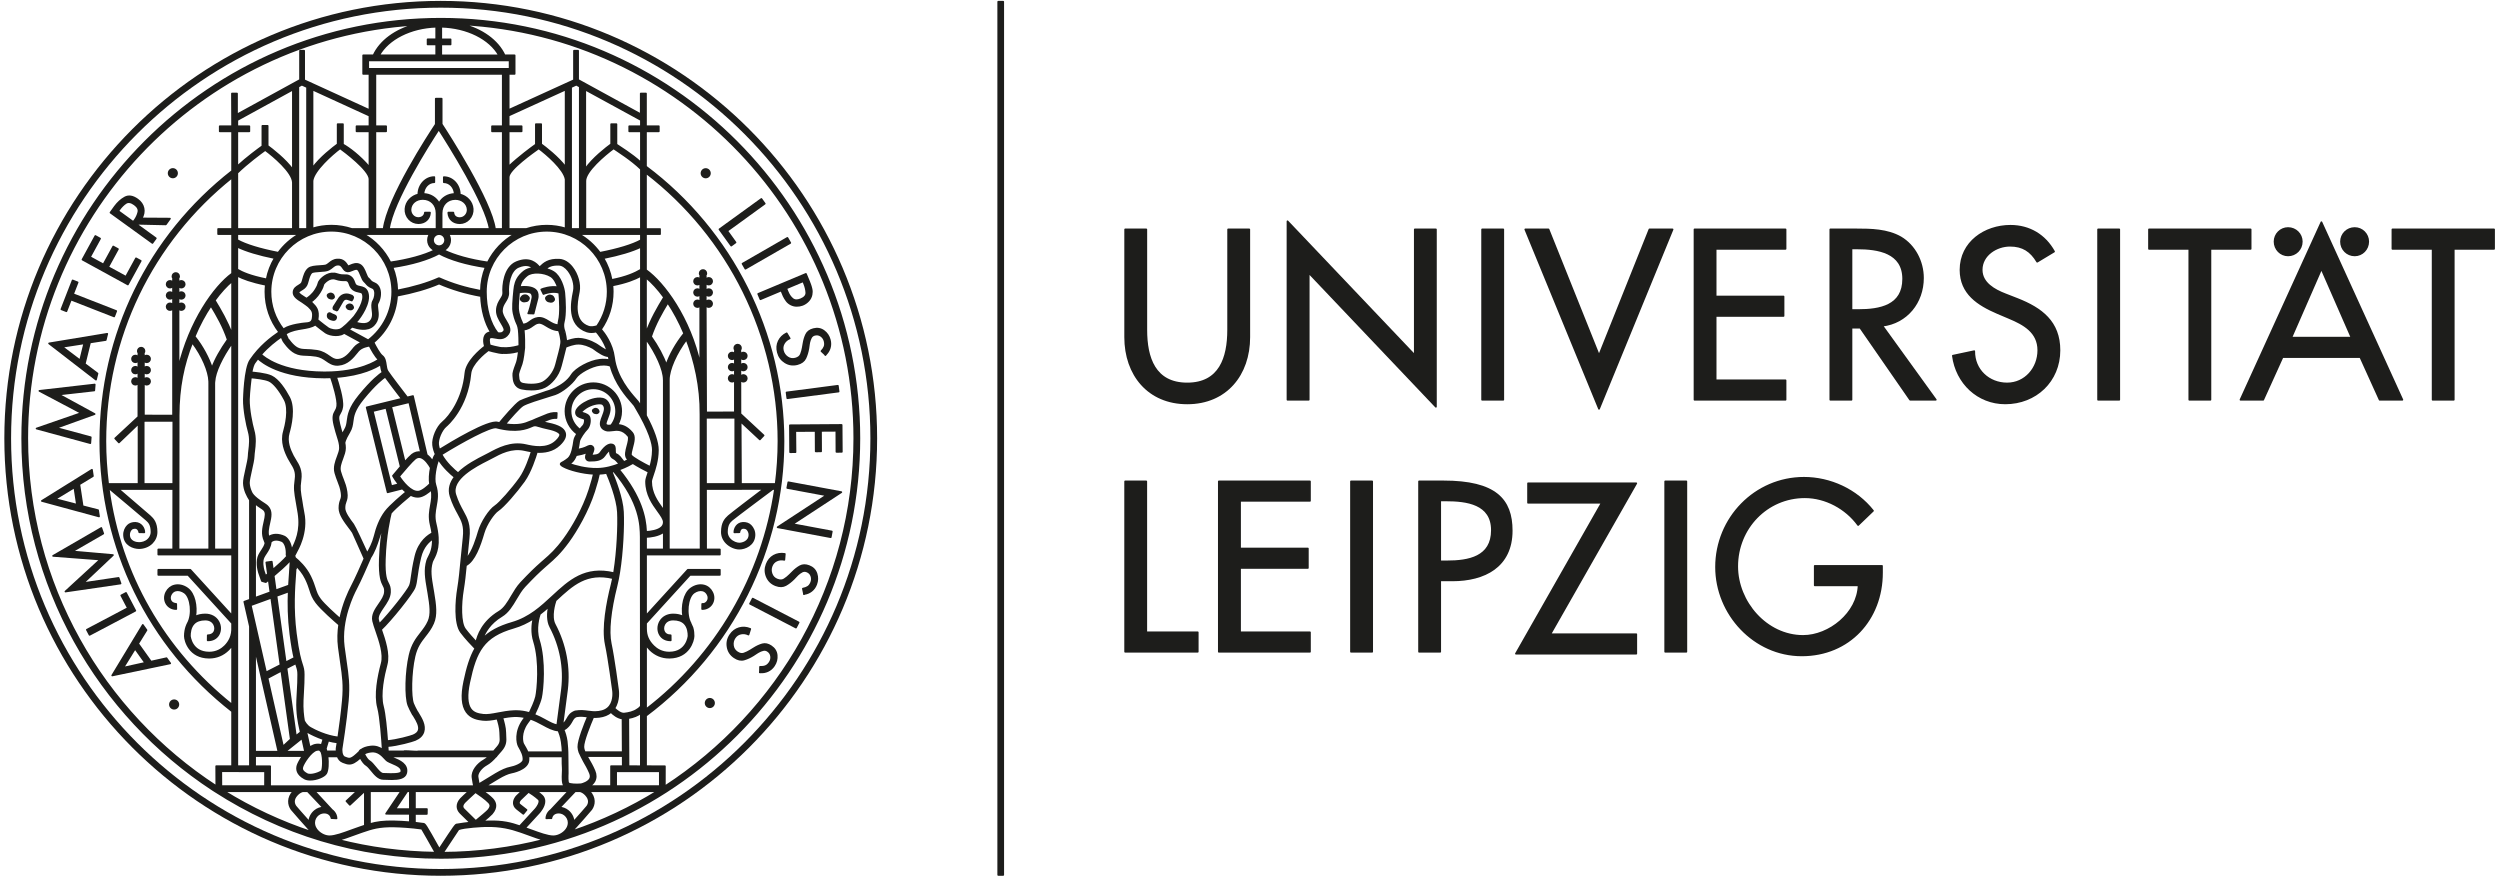 <?xml version="1.0" encoding="UTF-8" standalone="no"?>
<!DOCTYPE svg PUBLIC "-//W3C//DTD SVG 1.1//EN" "http://www.w3.org/Graphics/SVG/1.1/DTD/svg11.dtd">
<svg width="100%" height="100%" viewBox="0 0 1420 498" version="1.1" xmlns="http://www.w3.org/2000/svg" xmlns:xlink="http://www.w3.org/1999/xlink" xml:space="preserve" xmlns:serif="http://www.serif.com/" style="fill-rule:evenodd;clip-rule:evenodd;stroke-linejoin:round;stroke-miterlimit:2;">
    <g id="Artboard1" transform="matrix(2.84,0,0,1.023,0,0)">
        <rect x="0" y="0" width="500" height="486.755" style="fill:none;"/>
        <g transform="matrix(1.91,0,0,5.315,-71.459,-134.832)">
            <path d="M287.93,49.334L287.93,51.365L292.14,51.365L292.14,67.128L294.35,67.128L294.35,51.365L298.57,51.365L298.57,49.334L287.93,49.334Z" style="fill:rgb(29,29,27);fill-rule:nonzero;stroke:rgb(29,29,27);stroke-width:0.18px;"/>
        </g>
        <g transform="matrix(1.91,0,0,5.315,-71.459,-134.832)">
            <path d="M273.08,49.334L262.44,49.334L262.44,51.365L266.66,51.365L266.66,67.128L268.87,67.128L268.87,51.365L273.08,51.365L273.08,49.334Z" style="fill:rgb(29,29,27);fill-rule:nonzero;stroke:rgb(29,29,27);stroke-width:0.18px;"/>
        </g>
        <g transform="matrix(1.91,0,0,5.315,-71.459,-134.832)">
            <rect x="257.11" y="49.334" width="2.213" height="17.794" style="fill:rgb(29,29,27);stroke:rgb(29,29,27);stroke-width:0.18px;"/>
        </g>
        <g transform="matrix(1.91,0,0,5.315,-71.459,-134.832)">
            <path d="M248.66,56.604L247.389,56.108C246.282,55.683 244.917,54.953 244.917,53.559C244.917,52 246.471,51.035 247.883,51.035C249.225,51.035 250.072,51.599 250.732,52.709L252.497,51.647C251.532,49.923 249.909,48.957 247.931,48.957C245.247,48.957 242.703,50.68 242.703,53.559C242.703,56.037 244.541,57.195 246.564,58.066L247.789,58.585C249.319,59.223 250.849,60.049 250.849,61.96C250.849,63.825 249.484,65.429 247.577,65.429C245.671,65.429 244.116,64.013 244.139,62.055L241.903,62.529C242.281,65.382 244.517,67.506 247.388,67.506C250.567,67.506 253.062,65.195 253.062,61.96C253.062,58.987 251.178,57.595 248.66,56.604Z" style="fill:rgb(29,29,27);fill-rule:nonzero;stroke:rgb(29,29,27);stroke-width:0.18px;"/>
        </g>
        <g transform="matrix(1.91,0,0,5.315,-71.459,-134.832)">
            <path d="M224.38,65.1L217.06,65.1L217.06,58.374L224.17,58.374L224.17,56.345L217.06,56.345L217.06,51.365L224.38,51.365L224.38,49.334L214.85,49.334L214.85,67.128L224.38,67.128L224.38,65.1Z" style="fill:rgb(29,29,27);fill-rule:nonzero;stroke:rgb(29,29,27);stroke-width:0.18px;"/>
        </g>
        <g transform="matrix(1.91,0,0,5.315,-71.459,-134.832)">
            <path d="M212.55,49.334L210.13,49.334L204.85,62.504L199.56,49.334L197.13,49.334L204.85,68.074L212.55,49.334Z" style="fill:rgb(29,29,27);fill-rule:nonzero;stroke:rgb(29,29,27);stroke-width:0.18px;"/>
        </g>
        <g transform="matrix(1.91,0,0,5.315,-71.459,-134.832)">
            <rect x="192.61" y="49.334" width="2.213" height="17.794" style="fill:rgb(29,29,27);stroke:rgb(29,29,27);stroke-width:0.18px;"/>
        </g>
        <g transform="matrix(1.91,0,0,5.315,-71.459,-134.832)">
            <path d="M174.45,53.867L187.77,67.861L187.77,49.334L185.56,49.334L185.56,62.48L172.23,48.485L172.23,67.128L174.45,67.128L174.45,53.867Z" style="fill:rgb(29,29,27);fill-rule:nonzero;stroke:rgb(29,29,27);stroke-width:0.18px;"/>
        </g>
        <g transform="matrix(1.91,0,0,5.315,-71.459,-134.832)">
            <path d="M161.73,67.507C165.803,67.507 168.227,64.51 168.227,60.592L168.227,49.334L166.014,49.334L166.014,59.838C166.014,62.739 165.143,65.43 161.73,65.43C158.316,65.43 157.445,62.739 157.445,59.838L157.445,49.334L155.232,49.334L155.232,60.592C155.232,64.51 157.657,67.507 161.73,67.507Z" style="fill:rgb(29,29,27);fill-rule:nonzero;stroke:rgb(29,29,27);stroke-width:0.18px;"/>
        </g>
        <g transform="matrix(1.91,0,0,5.315,-71.459,-134.832)">
            <path d="M238.77,54.41C238.77,52.71 237.922,51.035 236.439,50.16C235.027,49.36 233.332,49.334 231.754,49.334L229.071,49.334L229.071,67.128L231.284,67.128L231.284,59.601L232.202,59.601L237.427,67.128L240.112,67.128L234.509,59.39C237.076,59.082 238.77,56.957 238.77,54.41L238.77,54.41ZM231.989,57.761L231.284,57.761L231.284,51.318L231.872,51.318C234.061,51.318 236.699,51.718 236.699,54.504C236.699,57.336 234.251,57.761 231.989,57.761Z" style="fill:rgb(29,29,27);fill-rule:nonzero;stroke:rgb(29,29,27);stroke-width:0.18px;"/>
        </g>
        <g transform="matrix(1.91,0,0,5.315,-71.459,-134.832)">
            <path d="M283.98,52.046C284.758,52.046 285.393,51.409 285.393,50.608C285.393,49.828 284.758,49.192 283.98,49.192C283.18,49.192 282.545,49.828 282.545,50.608C282.545,51.409 283.18,52.046 283.98,52.046Z" style="fill:rgb(29,29,27);fill-rule:nonzero;stroke:rgb(29,29,27);stroke-width:0.18px;"/>
        </g>
        <g transform="matrix(1.91,0,0,5.315,-71.459,-134.832)">
            <path d="M272.02,67.128L274.397,67.128L276.422,62.669L284.566,62.669L286.591,67.128L288.97,67.128L280.493,48.581L272.02,67.128ZM277.34,60.639L280.493,53.442L283.649,60.639L277.34,60.639Z" style="fill:rgb(29,29,27);fill-rule:nonzero;stroke:rgb(29,29,27);stroke-width:0.18px;"/>
        </g>
        <g transform="matrix(1.91,0,0,5.315,-71.459,-134.832)">
            <path d="M277,52.046C277.802,52.046 278.437,51.409 278.437,50.608C278.437,49.828 277.802,49.192 277,49.192C276.223,49.192 275.587,49.828 275.587,50.608C275.587,51.409 276.223,52.046 277,52.046Z" style="fill:rgb(29,29,27);fill-rule:nonzero;stroke:rgb(29,29,27);stroke-width:0.18px;"/>
        </g>
        <g transform="matrix(1.91,0,0,5.315,-71.459,-134.832)">
            <path d="M157.44,75.659L155.23,75.659L155.23,93.453L162.83,93.453L162.83,91.424L157.44,91.424L157.44,75.659Z" style="fill:rgb(29,29,27);fill-rule:nonzero;stroke:rgb(29,29,27);stroke-width:0.18px;"/>
        </g>
        <g transform="matrix(1.91,0,0,5.315,-71.459,-134.832)">
            <path d="M227.44,86.515L232.031,86.515C231.937,89.418 228.972,91.802 226.216,91.802C222.38,91.802 219.319,88.262 219.319,84.534C219.319,80.545 222.427,77.311 226.405,77.311C228.572,77.311 230.713,78.467 231.984,80.215L233.538,78.727C231.797,76.534 229.066,75.282 226.311,75.282C221.202,75.282 217.106,79.482 217.106,84.604C217.106,89.536 221.108,93.831 226.076,93.831C231.044,93.831 234.479,90.08 234.479,85.194L234.479,84.486L227.44,84.486L227.44,86.515Z" style="fill:rgb(29,29,27);fill-rule:nonzero;stroke:rgb(29,29,27);stroke-width:0.18px;"/>
        </g>
        <g transform="matrix(1.91,0,0,5.315,-71.459,-134.832)">
            <rect x="211.78" y="75.659" width="2.213" height="17.794" style="fill:rgb(29,29,27);stroke:rgb(29,29,27);stroke-width:0.18px;"/>
        </g>
        <g transform="matrix(1.91,0,0,5.315,-71.459,-134.832)">
            <path d="M197.42,75.858L197.42,77.89L205.14,77.89L196.15,93.653L208.75,93.653L208.75,91.623L199.75,91.623L208.75,75.858L197.42,75.858Z" style="fill:rgb(29,29,27);fill-rule:nonzero;stroke:rgb(29,29,27);stroke-width:0.18px;"/>
        </g>
        <g transform="matrix(1.91,0,0,5.315,-71.459,-134.832)">
            <rect x="178.88" y="75.659" width="2.214" height="17.794" style="fill:rgb(29,29,27);stroke:rgb(29,29,27);stroke-width:0.18px;"/>
        </g>
        <g transform="matrix(1.91,0,0,5.315,-71.459,-134.832)">
            <path d="M165.04,93.453L174.58,93.453L174.58,91.424L167.26,91.424L167.26,84.699L174.36,84.699L174.36,82.669L167.26,82.669L167.26,77.688L174.58,77.688L174.58,75.659L165.04,75.659L165.04,93.453Z" style="fill:rgb(29,29,27);fill-rule:nonzero;stroke:rgb(29,29,27);stroke-width:0.18px;"/>
        </g>
        <g transform="matrix(1.91,0,0,5.315,-71.459,-134.832)">
            <path d="M188.55,75.659L186.007,75.659L186.007,93.453L188.219,93.453L188.219,85.996L189.49,85.996C192.857,85.996 195.706,84.557 195.706,80.804C195.706,77.547 194.011,75.659 188.55,75.659ZM188.927,84.014L188.219,84.014L188.219,77.642L188.809,77.642C190.998,77.642 193.634,77.973 193.634,80.758C193.634,83.589 191.185,84.014 188.927,84.014Z" style="fill:rgb(29,29,27);fill-rule:nonzero;stroke:rgb(29,29,27);stroke-width:0.18px;"/>
        </g>
        <g transform="matrix(1.91,0,0,5.315,-71.459,-134.832)">
            <rect x="141.94" y="25.552" width="0.521" height="91.213" style="fill:rgb(29,29,27);stroke:rgb(29,29,27);stroke-width:0.18px;"/>
        </g>
        <g transform="matrix(1.91,0,0,5.315,-71.459,-134.832)">
            <path d="M83.563,25.552C58.416,25.552 37.957,46.012 37.957,71.158C37.957,96.304 58.417,116.765 83.563,116.765C108.711,116.765 129.169,96.304 129.169,71.158C129.169,46.012 108.71,25.552 83.563,25.552ZM83.563,116.239C58.706,116.239 38.484,96.015 38.484,71.158C38.484,46.301 58.706,26.079 83.563,26.079C108.42,26.079 128.644,46.301 128.644,71.158C128.644,96.015 108.421,116.239 83.563,116.239Z" style="fill:rgb(29,29,27);fill-rule:nonzero;stroke:rgb(29,29,27);stroke-width:0.18px;"/>
        </g>
        <g transform="matrix(1.91,0,0,5.315,-71.459,-134.832)">
            <path d="M72.371,57.684C72.38,57.69 72.554,57.763 72.559,57.763C72.57,57.763 72.663,57.808 72.673,57.809C72.758,57.784 72.792,57.704 72.836,57.618C72.839,57.614 73.077,57.211 73.253,56.896C73.354,56.713 73.499,56.526 73.82,56.614C73.923,56.639 74.109,56.706 74.25,56.761C74.257,56.743 74.265,56.726 74.277,56.709C74.299,56.682 74.319,56.655 74.335,56.622C74.335,56.622 74.354,56.581 74.358,56.576C74.375,56.53 74.389,56.485 74.403,56.436C74.382,56.409 74.37,56.374 74.362,56.34C74.324,56.323 74.294,56.293 74.272,56.261C74.211,56.241 74.153,56.219 74.099,56.197C73.612,55.996 73.12,56.164 72.857,56.636C72.724,56.877 72.455,57.222 72.373,57.387C72.323,57.485 72.284,57.612 72.371,57.684Z" style="fill:rgb(29,29,27);fill-rule:nonzero;stroke:rgb(29,29,27);stroke-width:0.18px;"/>
        </g>
        <g transform="matrix(1.91,0,0,5.315,-71.459,-134.832)">
            <path d="M72.098,56.574C72.234,56.606 72.363,56.488 72.391,56.429C72.417,56.37 72.354,56.228 72.327,56.174C72.3,56.122 72.241,56.076 72.138,56.04C72.035,56.005 71.931,56.043 71.931,56.043C71.931,56.043 71.765,56.103 71.725,56.174C71.684,56.248 71.74,56.362 71.796,56.432C71.854,56.504 71.961,56.541 72.098,56.574Z" style="fill:rgb(29,29,27);fill-rule:nonzero;stroke:rgb(29,29,27);stroke-width:0.18px;"/>
        </g>
        <g transform="matrix(1.91,0,0,5.315,-71.459,-134.832)">
            <path d="M72.02,58.106C71.904,58.021 71.784,58.134 71.784,58.134C71.784,58.134 71.726,58.216 71.726,58.334C71.726,58.451 71.723,58.662 72.23,58.783C72.422,58.83 72.53,58.782 72.593,58.626C72.727,58.286 72.27,58.289 72.02,58.106Z" style="fill:rgb(29,29,27);fill-rule:nonzero;stroke:rgb(29,29,27);stroke-width:0.18px;"/>
        </g>
        <g transform="matrix(1.91,0,0,5.315,-71.459,-134.832)">
            <path d="M95.099,56.902C95.271,56.922 95.414,56.759 95.439,56.681C95.464,56.606 95.366,56.44 95.326,56.379C95.285,56.316 95.206,56.267 95.074,56.24C94.94,56.209 94.818,56.271 94.818,56.271C94.818,56.271 94.623,56.368 94.583,56.464C94.542,56.559 94.626,56.692 94.708,56.772C94.788,56.849 94.926,56.882 95.099,56.902Z" style="fill:rgb(29,29,27);fill-rule:nonzero;stroke:rgb(29,29,27);stroke-width:0.18px;"/>
        </g>
        <g transform="matrix(1.91,0,0,5.315,-71.459,-134.832)">
            <path d="M99.857,68.547C99.982,68.56 100.084,68.444 100.104,68.388C100.121,68.333 100.05,68.213 100.022,68.17C99.991,68.126 99.936,68.092 99.84,68.07C99.744,68.047 99.656,68.093 99.656,68.093C99.656,68.093 99.514,68.162 99.485,68.232C99.457,68.301 99.518,68.397 99.576,68.453C99.633,68.509 99.733,68.532 99.857,68.547Z" style="fill:rgb(29,29,27);fill-rule:nonzero;stroke:rgb(29,29,27);stroke-width:0.18px;"/>
        </g>
        <g transform="matrix(1.91,0,0,5.315,-71.459,-134.832)">
            <path d="M92.595,56.256C92.535,56.213 92.445,56.196 92.311,56.215C92.177,56.232 92.082,56.33 92.082,56.33C92.082,56.33 91.934,56.491 91.929,56.595C91.924,56.697 92.049,56.794 92.153,56.84C92.255,56.885 92.395,56.866 92.565,56.825C92.734,56.786 92.81,56.581 92.808,56.502C92.804,56.422 92.656,56.301 92.595,56.256Z" style="fill:rgb(29,29,27);fill-rule:nonzero;stroke:rgb(29,29,27);stroke-width:0.18px;"/>
        </g>
        <g transform="matrix(1.91,0,0,5.315,-71.459,-134.832)">
            <path d="M74.098,57.168C73.991,57.143 73.893,57.193 73.893,57.193C73.893,57.193 73.734,57.272 73.703,57.35C73.67,57.427 73.737,57.532 73.804,57.597C73.867,57.66 73.978,57.687 74.119,57.702C74.258,57.719 74.371,57.586 74.393,57.524C74.413,57.462 74.333,57.329 74.301,57.279C74.267,57.23 74.205,57.192 74.098,57.168Z" style="fill:rgb(29,29,27);fill-rule:nonzero;stroke:rgb(29,29,27);stroke-width:0.18px;"/>
        </g>
        <g transform="matrix(1.91,0,0,5.315,-71.459,-134.832)">
            <path d="M54.85,94.127L53.219,94.488L51.875,92.607L52.754,91.193L52.365,90.65L49.164,95.93L55.234,94.664L54.85,94.127ZM50.319,95.123L51.557,93.125L52.621,94.615L50.319,95.123Z" style="fill:rgb(29,29,27);fill-rule:nonzero;stroke:rgb(29,29,27);stroke-width:0.18px;"/>
        </g>
        <g transform="matrix(1.91,0,0,5.315,-71.459,-134.832)">
            <path d="M50.605,87.309L50.111,87.57L50.806,88.892L46.51,91.153L46.792,91.688L51.582,89.164L50.605,87.309Z" style="fill:rgb(29,29,27);fill-rule:nonzero;stroke:rgb(29,29,27);stroke-width:0.18px;"/>
        </g>
        <g transform="matrix(1.91,0,0,5.315,-71.459,-134.832)">
            <path d="M50.035,86.323L49.832,85.74L46.144,86.284L46.139,86.27L49.238,83.354L44.996,82.98L44.992,82.966L48.223,81.107L48.02,80.524L42.974,83.438L47.916,83.813L44.267,87.162L50.035,86.323Z" style="fill:rgb(29,29,27);fill-rule:nonzero;stroke:rgb(29,29,27);stroke-width:0.18px;"/>
        </g>
        <g transform="matrix(1.91,0,0,5.315,-71.459,-134.832)">
            <path d="M47.682,78.666L46.064,78.25L45.718,75.964L47.14,75.102L47.041,74.441L41.797,77.698L47.781,79.318L47.682,78.666ZM43.19,77.501L45.2,76.283L45.473,78.093L43.19,77.501Z" style="fill:rgb(29,29,27);fill-rule:nonzero;stroke:rgb(29,29,27);stroke-width:0.18px;"/>
        </g>
        <g transform="matrix(1.91,0,0,5.315,-71.459,-134.832)">
            <path d="M46.868,71.66L46.915,71.046L43.314,70.075L43.316,70.06L47.321,68.621L43.579,66.587L43.58,66.573L47.284,66.155L47.331,65.539L41.54,66.202L45.925,68.516L41.243,70.135L46.868,71.66Z" style="fill:rgb(29,29,27);fill-rule:nonzero;stroke:rgb(29,29,27);stroke-width:0.18px;"/>
        </g>
        <g transform="matrix(1.91,0,0,5.315,-71.459,-134.832)">
            <path d="M47.621,64.387L46.286,63.385L46.839,61.139L48.483,60.886L48.643,60.24L42.553,61.244L47.463,65.028L47.621,64.387ZM45.8,63.014L43.916,61.595L46.238,61.235L45.8,63.014Z" style="fill:rgb(29,29,27);fill-rule:nonzero;stroke:rgb(29,29,27);stroke-width:0.18px;"/>
        </g>
        <g transform="matrix(1.91,0,0,5.315,-71.459,-134.832)">
            <path d="M44.841,56.662L49.365,58.424L49.583,57.861L45.06,56.099L45.54,54.869L45.018,54.663L43.844,57.676L44.366,57.88L44.841,56.662Z" style="fill:rgb(29,29,27);fill-rule:nonzero;stroke:rgb(29,29,27);stroke-width:0.18px;"/>
        </g>
        <g transform="matrix(1.91,0,0,5.315,-71.459,-134.832)">
            <path d="M52.149,52.621L51.657,52.354L50.6,54.287L48.734,53.268L49.762,51.389L49.27,51.12L48.243,52.998L46.832,52.226L47.891,50.292L47.399,50.022L46.051,52.486L50.801,55.085L52.149,52.621Z" style="fill:rgb(29,29,27);fill-rule:nonzero;stroke:rgb(29,29,27);stroke-width:0.18px;"/>
        </g>
        <g transform="matrix(1.91,0,0,5.315,-71.459,-134.832)">
            <path d="M53.727,50.26L51.8,48.866L51.888,48.745L54.774,48.809L55.207,48.209L52.235,48.19C52.448,47.83 52.517,47.472 52.44,47.115C52.364,46.76 52.157,46.459 51.819,46.215C51.322,45.857 50.878,45.785 50.485,46.001C50.094,46.217 49.746,46.531 49.441,46.944L48.984,47.579L53.374,50.748L53.727,50.26ZM51.49,48.401C51.488,48.403 51.485,48.404 51.478,48.405L51.369,48.557L49.792,47.417L49.896,47.273C50.109,46.977 50.338,46.747 50.585,46.581C50.832,46.417 51.136,46.466 51.498,46.728C51.837,46.974 51.971,47.244 51.898,47.539C51.827,47.836 51.693,48.121 51.496,48.392C51.495,48.397 51.492,48.4 51.49,48.401Z" style="fill:rgb(29,29,27);fill-rule:nonzero;stroke:rgb(29,29,27);stroke-width:0.18px;"/>
        </g>
        <g transform="matrix(1.91,0,0,5.315,-71.459,-134.832)">
            <path d="M113.98,51.024L114.43,50.696L113.56,49.485L117.49,46.642L117.14,46.153L112.75,49.324L113.98,51.024Z" style="fill:rgb(29,29,27);fill-rule:nonzero;stroke:rgb(29,29,27);stroke-width:0.18px;"/>
        </g>
        <g transform="matrix(1.657,-2.647,0.951,4.609,-90.915,213.132)">
            <rect x="114.92" y="51.524" width="5.414" height="0.604" style="fill:rgb(29,29,27);stroke:rgb(29,29,27);stroke-width:0.18px;"/>
        </g>
        <g transform="matrix(1.91,0,0,5.315,-71.459,-134.832)">
            <path d="M117.04,56.628L119.226,55.713L119.395,56.115C119.406,56.143 119.417,56.17 119.429,56.195C119.439,56.221 119.451,56.249 119.461,56.276C119.546,56.453 119.648,56.622 119.767,56.781C119.886,56.943 120.037,57.071 120.222,57.164C120.408,57.262 120.608,57.315 120.822,57.318C121.036,57.321 121.241,57.287 121.439,57.215C121.449,57.211 121.456,57.207 121.465,57.202C121.475,57.199 121.483,57.195 121.492,57.192C121.711,57.1 121.905,56.964 122.07,56.783C122.235,56.602 122.342,56.392 122.392,56.153C122.433,55.954 122.433,55.757 122.39,55.563C122.347,55.367 122.289,55.176 122.216,54.989C122.203,54.957 122.19,54.928 122.177,54.897C122.164,54.864 122.154,54.832 122.144,54.802L121.8,53.98L116.806,56.072L117.04,56.628ZM121.518,54.75L121.603,54.957C121.605,54.961 121.606,54.965 121.608,54.968C121.608,54.97 121.61,54.972 121.612,54.978C121.746,55.3 121.825,55.613 121.845,55.919C121.867,56.226 121.675,56.461 121.272,56.63C120.914,56.781 120.626,56.768 120.41,56.595C120.193,56.419 120.023,56.179 119.897,55.868L119.742,55.495L121.518,54.75Z" style="fill:rgb(29,29,27);fill-rule:nonzero;stroke:rgb(29,29,27);stroke-width:0.18px;"/>
        </g>
        <g transform="matrix(1.91,0,0,5.315,-71.459,-134.832)">
            <path d="M121.83,60.313C121.698,60.589 121.606,60.898 121.551,61.239L121.488,61.596C121.486,61.607 121.485,61.616 121.484,61.623C121.483,61.632 121.482,61.64 121.48,61.652C121.435,61.916 121.367,62.158 121.277,62.382C121.186,62.605 120.994,62.756 120.697,62.833C120.4,62.91 120.127,62.865 119.878,62.697C119.63,62.529 119.469,62.304 119.395,62.021C119.321,61.739 119.355,61.477 119.496,61.238C119.637,60.999 119.839,60.825 120.102,60.717L119.788,60.189C119.401,60.379 119.124,60.652 118.954,61.009C118.785,61.363 118.754,61.753 118.863,62.174C118.981,62.629 119.236,62.976 119.628,63.218C120.02,63.461 120.445,63.522 120.904,63.403C121.321,63.295 121.602,63.088 121.745,62.789C121.89,62.486 121.994,62.143 122.058,61.76L122.113,61.374C122.119,61.338 122.125,61.3 122.131,61.259C122.138,61.217 122.146,61.177 122.154,61.134C122.19,60.966 122.248,60.804 122.329,60.647C122.409,60.49 122.54,60.388 122.721,60.34C122.962,60.279 123.18,60.315 123.376,60.449C123.571,60.585 123.699,60.767 123.759,60.999C123.817,61.222 123.814,61.416 123.751,61.582C123.687,61.746 123.58,61.902 123.431,62.048L123.847,62.435C124.069,62.228 124.219,61.99 124.299,61.72C124.379,61.447 124.381,61.165 124.305,60.873C124.203,60.482 123.995,60.172 123.678,59.941C123.359,59.709 122.997,59.646 122.589,59.752C122.214,59.85 121.961,60.037 121.83,60.313Z" style="fill:rgb(29,29,27);fill-rule:nonzero;stroke:rgb(29,29,27);stroke-width:0.18px;"/>
        </g>
        <g transform="matrix(1.91,0,0,5.315,-71.459,-134.832)">
            <path d="M123.85,62.438L123.84,62.436L123.84,62.439L123.85,62.438Z" style="fill:rgb(29,29,27);fill-rule:nonzero;stroke:rgb(29,29,27);stroke-width:0.18px;"/>
        </g>
        <g transform="matrix(1.894,-0.686,0.246,5.27,-85.849,-47.9)">
            <rect x="119.81" y="66.036" width="5.414" height="0.603" style="fill:rgb(29,29,27);stroke:rgb(29,29,27);stroke-width:0.18px;"/>
        </g>
        <g transform="matrix(1.91,0,0,5.315,-71.459,-134.832)">
            <path d="M120.15,72.605L120.71,72.602L120.69,70.396L122.82,70.382L122.83,72.522L123.39,72.518L123.38,70.377L124.99,70.367L125,72.571L125.56,72.567L125.54,69.76L120.13,69.797L120.15,72.605Z" style="fill:rgb(29,29,27);fill-rule:nonzero;stroke:rgb(29,29,27);stroke-width:0.18px;"/>
        </g>
        <g transform="matrix(1.91,0,0,5.315,-71.459,-134.832)">
            <path d="M119.96,75.749L119.85,76.342L123.96,77.104L118.84,80.447L124.4,81.484L124.51,80.891L120.39,80.124L125.51,76.781L119.96,75.749Z" style="fill:rgb(29,29,27);fill-rule:nonzero;stroke:rgb(29,29,27);stroke-width:0.18px;"/>
        </g>
        <g transform="matrix(1.91,0,0,5.315,-71.459,-134.832)">
            <path d="M122.13,84.503C121.766,84.365 121.452,84.371 121.186,84.521C120.918,84.67 120.664,84.867 120.421,85.114L120.163,85.369C120.155,85.375 120.149,85.383 120.145,85.388C120.139,85.394 120.132,85.401 120.125,85.408C119.936,85.598 119.739,85.757 119.536,85.886C119.333,86.017 119.087,86.027 118.802,85.918C118.515,85.811 118.32,85.615 118.214,85.334C118.108,85.053 118.107,84.776 118.211,84.504C118.315,84.231 118.493,84.037 118.746,83.923C119,83.809 119.265,83.785 119.542,83.85L119.591,83.237C119.167,83.17 118.782,83.231 118.438,83.42C118.092,83.612 117.843,83.913 117.689,84.32C117.522,84.757 117.528,85.19 117.707,85.614C117.887,86.038 118.197,86.335 118.641,86.504C119.044,86.657 119.392,86.652 119.684,86.489C119.976,86.326 120.259,86.107 120.533,85.832L120.801,85.551C120.826,85.524 120.854,85.495 120.883,85.466C120.913,85.436 120.943,85.406 120.975,85.376C121.101,85.262 121.241,85.163 121.398,85.08C121.555,85 121.72,84.993 121.895,85.059C122.127,85.148 122.284,85.303 122.366,85.526C122.447,85.748 122.446,85.973 122.362,86.197C122.279,86.412 122.164,86.568 122.017,86.666C121.87,86.762 121.693,86.828 121.486,86.863L121.602,87.417C121.901,87.379 122.161,87.273 122.383,87.097C122.607,86.921 122.773,86.692 122.88,86.408C123.022,86.033 123.03,85.659 122.907,85.287C122.782,84.914 122.523,84.652 122.13,84.503Z" style="fill:rgb(29,29,27);fill-rule:nonzero;stroke:rgb(29,29,27);stroke-width:0.18px;"/>
        </g>
        <g transform="matrix(1.91,0,0,5.315,-71.459,-134.832)">
            <path d="M121.6,87.422L121.6,87.417L121.6,87.422Z" style="fill:rgb(29,29,27);fill-rule:nonzero;stroke:rgb(29,29,27);stroke-width:0.18px;"/>
        </g>
        <g transform="matrix(0.879,-4.72,1.696,2.444,-100.944,680.972)">
            <rect x="118.16" y="86.727" width="0.604" height="5.415" style="fill:rgb(29,29,27);stroke:rgb(29,29,27);stroke-width:0.18px;"/>
        </g>
        <g transform="matrix(1.91,0,0,5.315,-71.459,-134.832)">
            <path d="M116.99,95.602L116.99,95.6L116.98,95.6L116.99,95.602Z" style="fill:rgb(29,29,27);fill-rule:nonzero;stroke:rgb(29,29,27);stroke-width:0.18px;"/>
        </g>
        <g transform="matrix(1.91,0,0,5.315,-71.459,-134.832)">
            <path d="M118.16,92.88C117.838,92.663 117.531,92.598 117.237,92.682C116.943,92.768 116.65,92.902 116.359,93.088L116.05,93.277C116.04,93.282 116.033,93.289 116.027,93.293C116.02,93.297 116.013,93.303 116.004,93.308C115.776,93.448 115.549,93.559 115.322,93.64C115.094,93.722 114.853,93.676 114.599,93.505C114.344,93.333 114.198,93.1 114.158,92.803C114.119,92.506 114.18,92.234 114.344,91.991C114.507,91.75 114.724,91.602 114.997,91.55C115.269,91.494 115.534,91.531 115.789,91.657L115.975,91.072C115.577,90.909 115.188,90.882 114.81,90.99C114.432,91.099 114.12,91.335 113.877,91.695C113.615,92.085 113.523,92.508 113.602,92.961C113.681,93.414 113.917,93.773 114.31,94.037C114.667,94.278 115.007,94.352 115.329,94.26C115.65,94.168 115.976,94.018 116.304,93.813L116.629,93.598C116.661,93.578 116.694,93.557 116.729,93.535C116.765,93.512 116.801,93.49 116.837,93.471C116.986,93.385 117.146,93.32 117.317,93.277C117.488,93.234 117.651,93.263 117.807,93.368C118.013,93.507 118.13,93.693 118.159,93.932C118.188,94.166 118.136,94.384 118.003,94.582C117.874,94.774 117.727,94.899 117.561,94.961C117.396,95.024 117.209,95.047 116.999,95.032L116.987,95.6C117.287,95.629 117.565,95.584 117.821,95.463C118.079,95.344 118.291,95.157 118.459,94.906C118.684,94.572 118.778,94.21 118.741,93.818C118.703,93.429 118.51,93.115 118.16,92.88Z" style="fill:rgb(29,29,27);fill-rule:nonzero;stroke:rgb(29,29,27);stroke-width:0.18px;"/>
        </g>
        <g transform="matrix(1.91,0,0,5.315,-71.459,-134.832)">
            <path d="M55.512,43.902C55.755,43.902 55.951,43.706 55.951,43.463C55.951,43.219 55.755,43.022 55.512,43.022C55.269,43.022 55.073,43.219 55.073,43.463C55.073,43.706 55.269,43.902 55.512,43.902Z" style="fill:rgb(29,29,27);fill-rule:nonzero;stroke:rgb(29,29,27);stroke-width:0.18px;"/>
        </g>
        <g transform="matrix(1.91,0,0,5.315,-71.459,-134.832)">
            <path d="M111.31,43.027C111.066,43.027 110.87,43.224 110.87,43.467C110.87,43.71 111.066,43.906 111.31,43.906C111.552,43.906 111.749,43.71 111.749,43.467C111.749,43.224 111.552,43.027 111.31,43.027Z" style="fill:rgb(29,29,27);fill-rule:nonzero;stroke:rgb(29,29,27);stroke-width:0.18px;"/>
        </g>
        <g transform="matrix(1.91,0,0,5.315,-71.459,-134.832)">
            <path d="M55.647,98.523C55.404,98.523 55.208,98.719 55.208,98.962C55.208,99.207 55.404,99.402 55.647,99.402C55.89,99.402 56.087,99.207 56.087,98.962C56.087,98.719 55.89,98.523 55.647,98.523Z" style="fill:rgb(29,29,27);fill-rule:nonzero;stroke:rgb(29,29,27);stroke-width:0.18px;"/>
        </g>
        <g transform="matrix(1.91,0,0,5.315,-71.459,-134.832)">
            <path d="M111.74,98.37C111.497,98.37 111.301,98.568 111.301,98.81C111.301,99.054 111.497,99.249 111.74,99.249C111.983,99.249 112.18,99.054 112.18,98.81C112.18,98.568 111.983,98.37 111.74,98.37Z" style="fill:rgb(29,29,27);fill-rule:nonzero;stroke:rgb(29,29,27);stroke-width:0.18px;"/>
        </g>
        <g transform="matrix(1.91,0,0,5.315,-71.459,-134.832)">
            <path d="M83.57,27.329C59.404,27.329 39.741,46.991 39.741,71.157C39.741,86.517 47.691,100.05 59.687,107.879L59.914,108.024C66.743,112.422 74.861,114.986 83.57,114.986C107.737,114.986 127.398,95.323 127.398,71.157C127.398,46.991 107.737,27.329 83.57,27.329L83.57,27.329ZM83.617,30.01L84.593,30.01L84.593,29.482L83.617,29.482L83.617,28.158C86.313,28.222 88.713,29.416 89.669,31.153L83.617,31.153L83.617,30.01ZM90.776,31.68L90.776,32.56L75.97,32.56L75.97,31.681L90.776,31.681ZM105.054,49.293L105.054,43.431C113.748,50.075 118.928,60.511 118.928,71.453C118.928,72.959 118.826,74.453 118.635,75.93L115,75.93C115,75.93 114.977,72.129 114.968,69.402L116.979,71.272L117.37,70.854L114.944,68.606C114.942,67.476 114.94,65.024 114.94,65.024C114.991,65.15 115.115,65.24 115.26,65.24C115.452,65.24 115.608,65.085 115.608,64.893C115.608,64.701 115.452,64.545 115.26,64.545C115.115,64.545 114.991,64.635 114.94,64.762L114.94,63.851C114.991,63.977 115.115,64.068 115.26,64.068C115.452,64.068 115.608,63.912 115.608,63.72C115.608,63.528 115.452,63.373 115.26,63.373C115.115,63.373 114.991,63.462 114.94,63.589L114.94,62.678C114.991,62.806 115.115,62.895 115.26,62.895C115.452,62.895 115.608,62.738 115.608,62.546C115.608,62.356 115.452,62.199 115.26,62.199C115.115,62.199 114.991,62.289 114.94,62.416L114.94,62.025L114.812,62.025C114.923,61.968 115.001,61.855 115.001,61.721C115.001,61.528 114.845,61.373 114.653,61.373C114.461,61.373 114.305,61.528 114.305,61.721C114.305,61.855 114.383,61.968 114.493,62.025L114.366,62.025L114.366,62.382C114.307,62.276 114.197,62.199 114.066,62.199C113.874,62.199 113.718,62.356 113.718,62.546C113.718,62.738 113.874,62.895 114.066,62.895C114.197,62.895 114.307,62.819 114.366,62.712L114.366,63.555C114.307,63.448 114.197,63.373 114.066,63.373C113.874,63.373 113.718,63.528 113.718,63.72C113.718,63.912 113.874,64.068 114.066,64.068C114.197,64.068 114.307,63.991 114.366,63.886L114.366,64.728C114.307,64.621 114.197,64.545 114.066,64.545C113.874,64.545 113.718,64.701 113.718,64.893C113.718,65.085 113.874,65.24 114.066,65.24C114.197,65.24 114.307,65.166 114.366,65.057L114.366,68.449L111.35,68.458C111.349,68.386 111.313,57.226 111.313,57.226C111.365,57.352 111.489,57.443 111.634,57.443C111.825,57.443 111.981,57.286 111.981,57.094C111.981,56.903 111.825,56.748 111.634,56.748C111.489,56.748 111.365,56.836 111.313,56.963L111.313,56.053C111.365,56.179 111.489,56.27 111.634,56.27C111.825,56.27 111.981,56.114 111.981,55.921C111.981,55.73 111.825,55.575 111.634,55.575C111.489,55.575 111.365,55.665 111.313,55.791L111.313,54.881C111.365,55.006 111.489,55.096 111.634,55.096C111.825,55.096 111.981,54.942 111.981,54.749C111.981,54.556 111.825,54.402 111.634,54.402C111.489,54.402 111.365,54.492 111.313,54.618L111.313,54.227L111.185,54.227C111.296,54.17 111.373,54.058 111.373,53.923C111.373,53.734 111.218,53.577 111.026,53.577C110.834,53.577 110.678,53.734 110.678,53.923C110.678,54.058 110.756,54.17 110.867,54.227L110.739,54.227L110.739,54.583C110.68,54.477 110.57,54.402 110.439,54.402C110.247,54.402 110.091,54.556 110.091,54.749C110.091,54.942 110.247,55.096 110.439,55.096C110.57,55.096 110.68,55.021 110.739,54.915L110.739,55.756C110.68,55.65 110.57,55.575 110.439,55.575C110.247,55.575 110.091,55.73 110.091,55.921C110.091,56.114 110.247,56.27 110.439,56.27C110.57,56.27 110.68,56.195 110.739,56.086L110.739,56.929C110.68,56.824 110.57,56.748 110.439,56.748C110.247,56.748 110.091,56.903 110.091,57.094C110.091,57.286 110.247,57.443 110.439,57.443C110.57,57.443 110.68,57.367 110.739,57.26L110.739,63.483C109.662,58.578 106.931,54.9 105.054,53.579L105.054,49.823L106.526,49.823L106.526,49.294L105.054,49.294L105.054,49.293ZM104.513,99.165C104.481,99.205 104.445,99.238 104.406,99.269C104.337,99.35 104.254,99.419 104.152,99.468C103.768,99.756 103.193,99.871 102.791,99.913C102.42,99.962 101.974,99.593 101.741,99.355C102.292,98.534 102.131,97.476 102.125,97.438C102.108,97.302 101.685,94.103 101.361,92.59C101.091,91.322 101.307,89.185 101.97,86.566C102.073,86.153 102.17,85.675 102.255,85.144C102.601,82.984 102.714,80.286 102.644,78.843C102.576,77.398 101.791,75.42 101.468,74.661C101.542,74.642 101.616,74.623 101.688,74.601C104.449,77.891 104.489,80.205 104.506,81.459L104.519,99.168C104.518,99.166 104.515,99.166 104.513,99.166L104.513,99.165ZM104.519,99.859L104.519,105.413L103.224,105.41L103.201,100.385C103.758,100.288 104.203,100.109 104.519,99.859ZM96.838,103.948C96.838,103.948 96.806,103.161 96.754,102.8C96.681,102.282 96.538,101.87 96.42,101.592C96.526,101.548 96.627,101.492 96.724,101.41C97.03,101.152 97.172,100.899 97.285,100.697C97.424,100.449 97.507,100.299 97.775,100.194C98.224,100.124 98.548,100.168 98.89,100.216C98.919,100.22 98.948,100.224 98.977,100.228C98.669,100.949 97.95,102.711 97.973,103.403C97.98,103.593 98.024,103.772 98.083,103.948L98.082,103.948C98.082,103.948 98.083,103.949 98.084,103.951C98.138,104.081 98.443,104.714 98.555,104.904C98.751,105.243 98.976,105.623 99.181,106.108C99.285,106.353 99.291,106.554 99.198,106.729C99.01,107.082 98.442,107.264 98.264,107.299C97.754,107.346 97.101,107.312 96.946,107.195C96.819,107.098 96.846,106.454 96.86,106.143C96.87,105.897 96.833,104.082 96.838,103.948ZM78.801,109.892L80.059,108.023L80.333,108.023L80.333,109.892L78.801,109.892ZM80.333,110.383L80.333,111.266C79.699,111.212 79.141,111.187 78.721,111.177C77.562,111.143 76.824,111.264 76.15,111.454L76.15,108.023L79.421,108.023L77.842,110.378L80.333,110.383ZM65.693,107.496L65.697,105.417L64.124,105.413L64.124,104.352L66.675,104.352L66.678,104.367L66.696,104.352L69.108,104.352C68.829,104.746 68.628,105.135 68.569,105.33C68.454,105.709 68.489,106.253 69.308,106.692C69.471,106.781 69.679,106.819 69.903,106.819C70.565,106.819 71.363,106.489 71.562,106.167C71.755,105.856 71.792,105.04 71.71,104.387L72.77,104.387C72.862,104.63 73.025,104.861 73.316,104.973L73.378,104.996C73.609,105.088 73.799,105.149 73.991,105.149C74.309,105.149 74.632,104.982 75.149,104.516C75.372,104.919 75.574,105.174 75.788,105.304C75.947,105.401 76.134,105.63 76.315,105.85C76.656,106.265 77.04,106.736 77.546,106.736C77.646,106.736 77.768,106.741 77.899,106.746C78.071,106.752 78.258,106.761 78.445,106.761C79.123,106.761 79.817,106.667 79.947,106.122C80.161,105.224 79.226,104.833 78.666,104.599C78.508,104.533 78.364,104.474 78.267,104.413C78.261,104.41 78.249,104.394 78.239,104.387L88.616,104.387C88.444,104.553 88.271,104.693 88.082,104.796C87.437,105.154 86.8,105.904 86.893,106.595C86.94,106.935 87.004,107.269 87.049,107.496L65.693,107.496ZM63.585,90.808L63.585,105.412L62.261,105.411L62.261,54.175C62.83,54.469 63.703,54.811 65.248,55.116C65.222,55.358 65.207,55.6 65.207,55.849C65.207,57.393 65.707,58.85 66.649,60.065C65.806,60.633 64.597,61.557 63.643,62.961C63.021,63.794 62.951,67.063 62.95,67.095C62.93,68.184 63.266,69.814 63.451,70.443C63.66,71.159 63.574,71.85 63.506,72.406C63.48,72.628 63.455,72.83 63.451,73.007C63.442,73.284 63.322,73.825 63.204,74.346C63.068,74.95 62.94,75.522 62.95,75.833C62.969,76.548 63.304,77.184 63.585,77.604L63.585,88.016L62.996,88.229L63.585,90.807L63.585,90.808ZM62.261,38.56L62.261,37.912L68.083,34.728L68.083,43.111C67.292,42.011 65.884,40.937 65.438,40.61L65.438,38.517L64.89,38.517L64.89,40.64C64.476,40.935 63.291,41.801 62.261,42.743L62.261,39.087L63.521,39.087L63.521,38.56L62.261,38.56ZM65.184,41.038C66.034,41.664 68.031,43.327 68.083,44.425L68.083,49.293L62.261,49.293L62.261,43.426C63.32,42.399 64.734,41.36 65.184,41.038ZM68.757,49.821C67.889,50.304 67.139,50.975 66.553,51.772C64.627,51.397 63.146,50.944 62.272,50.458L62.261,50.475L62.261,49.821L68.757,49.821ZM76.718,38.559L76.718,33.088L90.06,33.088L90.06,38.559L88.936,38.559L88.936,39.087L90.06,39.087L90.06,49.293L89.241,49.293C88.849,46.357 84.312,39.339 83.66,38.342L83.66,35.678L83.046,35.678L83.046,38.356C82.354,39.398 77.966,46.105 77.587,49.292L76.718,49.292L76.718,39.086L77.842,39.086L77.842,38.559L76.718,38.559L76.718,38.559ZM91.313,49.821C90.099,50.5 89.114,51.535 88.491,52.784C86.62,52.519 85.003,52.058 83.883,51.514C84.062,51.43 84.265,51.21 84.265,51.21C84.441,51.004 84.55,50.743 84.55,50.455C84.55,50.221 84.48,50.004 84.36,49.821L91.313,49.821ZM90.676,49.293L90.676,43.865C90.676,43.063 93.351,41.201 93.822,40.864C94.619,41.451 96.477,43.032 96.643,44.101L96.643,49.237C96.016,49.05 95.355,48.946 94.667,48.946C93.916,48.946 93.195,49.069 92.517,49.293L90.676,49.293ZM90.381,58.867C90.169,58.517 89.95,58.152 89.965,57.802C89.98,57.412 90.135,57.164 90.3,56.901C90.481,56.614 90.668,56.318 90.631,55.879C90.575,55.214 90.765,53.63 91.703,53.245C92.494,52.915 92.944,53.099 93.245,53.364C92.862,53.413 92.517,53.533 92.272,53.728C91.598,54.263 91.413,54.778 91.313,55.257C91.26,55.515 91.099,57.156 91.135,57.65C91.176,58.282 91.416,58.897 91.541,59.163L91.537,59.165C91.539,59.167 91.67,59.368 91.726,59.8C91.779,60.209 91.8,61.094 91.796,61.498C91.524,61.577 90.969,61.72 90.45,61.729C90.254,61.735 90.046,61.726 89.943,61.72C89.88,61.714 89.823,61.713 89.751,61.698C89.307,61.614 88.948,61.519 88.702,61.446C88.617,61.151 88.557,60.706 88.734,60.624C88.86,60.57 89.053,60.608 89.259,60.647C89.67,60.728 90.23,60.838 90.641,60.235C90.941,59.8 90.656,59.326 90.381,58.867ZM98.876,59.997C99.028,60.046 99.188,60.066 99.344,60.066C99.523,60.066 99.695,60.04 99.846,60.006C99.949,60.114 100.657,60.906 101.013,62.03C100.718,61.946 99.977,61.413 99.977,61.413C99.932,61.381 99.031,60.776 97.984,60.751C97.569,60.74 97.008,60.923 96.695,61.032C96.695,60.995 96.701,60.951 96.698,60.919C96.67,60.646 96.616,60.378 96.569,60.183C96.582,60.183 96.541,60.036 96.512,59.958C96.499,59.91 96.49,59.878 96.489,59.873L96.482,59.875C96.392,59.592 96.369,59.283 96.444,59.004C96.657,58.198 96.573,56.757 96.502,55.969C96.458,55.478 96.111,54.241 95.37,53.781C95.124,53.63 94.84,53.52 94.544,53.444C94.846,53.187 95.217,52.987 95.968,53.026C96.29,53.045 96.625,53.261 96.914,53.63C97.384,54.232 97.629,55.099 97.509,55.737L97.474,55.916C97.274,56.929 96.803,59.303 98.876,59.997ZM101.538,55.182C103.001,54.896 103.871,54.548 104.526,54.194L104.526,67.84C104.475,67.752 104.429,67.669 104.375,67.58L104.3,67.454C104.25,67.368 104.15,67.254 103.985,67.069C103.382,66.387 101.967,64.792 101.709,62.714C101.531,61.283 100.695,60.179 100.346,59.776C101.15,58.618 101.572,57.266 101.572,55.849C101.572,55.623 101.56,55.401 101.538,55.181L101.538,55.182ZM101.456,54.616C101.306,53.794 101.011,53.026 100.598,52.332C102.296,51.991 103.615,51.598 104.526,51.157L104.526,53.541C103.881,53.917 103.041,54.303 101.456,54.616ZM85.856,78.758C85.612,78.311 85.335,77.805 85.095,77.056C84.563,75.392 87.279,74.02 88.438,73.432C88.588,73.358 88.718,73.291 88.872,73.208C89.81,72.701 90.974,72.07 92.365,72.385C92.552,72.427 92.805,72.485 93.094,72.528C92.926,73.077 92.459,74.483 91.853,75.331C91.037,76.471 89.736,77.934 89.278,78.234C88.672,78.626 87.832,79.919 87.547,80.891C87.376,81.474 86.916,83.045 86.268,83.718C86.331,83.053 86.399,82.346 86.482,81.596C86.639,80.184 86.293,79.554 85.856,78.758ZM85.677,91.395C86.143,92.025 86.895,92.81 87.187,93.107C86.663,94.009 86.33,95.132 86.029,96.556C85.716,98.041 85.793,99.085 86.266,99.746C86.746,100.418 87.501,100.508 87.952,100.565C88.42,100.623 88.94,100.535 89.488,100.431C89.599,100.77 89.793,101.432 89.793,101.887C89.793,102.04 89.802,102.178 89.81,102.306C89.837,102.747 89.854,103.012 89.488,103.43L89.294,103.653C89.231,103.725 89.174,103.792 89.114,103.86L81.224,103.86C81.125,103.913 80.534,103.858 80.461,103.858C80.405,103.858 79.953,103.819 79.764,103.832C79.745,103.841 79.724,103.85 79.707,103.855L79.709,103.86L78.028,103.86C78.02,103.721 78.008,103.53 77.993,103.306C79.065,103.227 80.604,102.787 80.891,102.666C81.347,102.473 81.636,102.19 81.753,101.825C81.97,101.145 81.52,100.412 81.25,99.972C81.189,99.874 81.139,99.798 81.122,99.751L81.106,99.755C81.103,99.749 81.1,99.742 81.096,99.735C80.921,99.41 80.756,99.1 80.668,98.866C80.398,98.148 80.414,95.681 80.815,93.932C81.048,92.919 81.467,92.383 81.912,91.813C82.215,91.428 82.527,91.028 82.768,90.48C83.146,89.622 83.015,88.594 82.786,87.238L82.719,86.847C82.528,85.732 82.388,84.929 82.651,84.067C82.677,83.982 82.727,83.889 82.783,83.781C83.077,83.216 83.567,82.27 83.029,80.087C82.851,79.366 82.95,78.819 83.055,78.241C83.174,77.587 83.296,76.913 83,76.013C82.784,75.356 83.067,73.936 83.328,73.356C83.858,74.207 84.619,74.878 85.028,75.203C84.58,75.788 84.353,76.461 84.594,77.216C84.848,78.016 85.14,78.544 85.395,79.01C85.818,79.782 86.098,80.293 85.959,81.538C85.872,82.313 85.803,83.043 85.738,83.729C85.626,84.92 85.529,85.945 85.374,86.867C85.166,88.112 84.995,90.468 85.677,91.395ZM100.937,67.247C100.485,66.782 99.498,67.037 98.988,67.264C98.521,67.471 97.658,68 97.729,68.534C97.772,68.841 98.086,68.944 98.339,69.026C98.435,69.055 98.616,69.114 98.643,69.141C98.694,69.388 98.613,69.722 98.471,69.859C98.403,69.923 98.278,70.07 98.14,70.251C97.528,69.805 97.153,69.086 97.153,68.322C97.153,67.007 98.224,65.934 99.542,65.934C100.86,65.934 101.931,67.007 101.931,68.322C101.931,68.864 101.741,69.385 101.406,69.807C101.256,69.826 101.115,69.842 101.038,69.82C100.98,69.803 100.881,69.765 100.853,69.709C100.798,69.597 100.911,69.309 101.01,69.059C101.215,68.539 101.495,67.824 100.937,67.247ZM98.056,71.478C98.1,71.16 98.637,70.429 98.835,70.238C99.106,69.98 99.245,69.461 99.158,69.037C99.094,68.715 98.765,68.61 98.501,68.524C98.412,68.494 98.263,68.449 98.252,68.473C98.266,68.358 98.637,67.994 99.199,67.747C99.756,67.5 100.391,67.44 100.559,67.614C100.86,67.923 100.739,68.311 100.52,68.866C100.368,69.252 100.224,69.619 100.38,69.94C100.467,70.12 100.638,70.25 100.888,70.324C101.078,70.38 101.293,70.352 101.52,70.324C102.023,70.256 102.59,70.182 103.199,70.912C103.345,71.085 103.214,71.576 103.108,71.967C102.973,72.47 102.844,72.948 103.081,73.259C103.115,73.302 103.164,73.351 103.219,73.401C103.101,73.465 102.941,73.547 102.744,73.638C102.349,73.159 102.297,72.976 101.893,72.789C101.808,72.748 101.803,72.589 101.805,72.385C101.806,72.185 101.809,71.908 101.557,71.821C101.302,71.731 100.879,71.808 100.285,72.662C100.095,72.937 99.713,72.955 99.331,72.962C99.357,72.895 99.388,72.821 99.412,72.767C99.538,72.477 99.656,72.203 99.459,72.022C99.266,71.842 98.999,71.985 98.885,72.044C98.626,72.179 98.259,72.281 97.904,72.355C97.975,72.044 98.02,71.736 98.056,71.478ZM98.906,72.612C98.788,72.885 98.692,73.14 98.823,73.334C98.863,73.395 98.956,73.493 99.136,73.493L99.146,73.493L99.271,73.488C99.732,73.483 100.362,73.474 100.717,72.962C100.973,72.593 101.167,72.427 101.278,72.358L101.278,72.379C101.275,72.642 101.271,73.08 101.673,73.266C101.877,73.364 102.019,73.549 102.285,73.836C101.642,74.092 100.798,74.341 99.936,74.346C98.749,74.363 97.647,74.047 97.038,73.831C97.118,73.776 97.198,73.715 97.272,73.651C97.478,73.47 97.627,73.211 97.738,72.923C98.116,72.856 98.551,72.757 98.906,72.612ZM100.137,74.863C100.411,74.853 100.681,74.821 100.943,74.776C101.221,75.422 102.05,77.458 102.118,78.866C102.186,80.281 102.076,82.933 101.735,85.06C101.725,85.122 101.716,85.181 101.705,85.243C98.673,84.528 97.031,86.047 95.292,87.653C94.092,88.765 92.853,89.91 91.048,90.431C89.625,90.842 88.646,91.381 87.929,92.119C88.158,91.46 88.696,90.47 89.949,89.721C90.616,89.323 91.039,88.612 91.448,87.92C91.721,87.458 92.005,86.981 92.356,86.609C93.27,85.643 93.774,85.149 94.511,84.502L94.756,84.289C95.416,83.715 96.041,83.171 96.929,81.957C97.798,80.766 98.965,78.76 99.631,76.702C99.923,75.796 100.067,75.223 100.137,74.864ZM100.847,92.699C101.165,94.192 101.598,97.473 101.604,97.513C101.606,97.523 101.753,98.477 101.264,99.126C101.01,99.465 100.62,99.664 100.103,99.729C99.632,99.783 99.306,99.741 98.961,99.693C98.598,99.644 98.222,99.592 97.642,99.686C97.142,99.873 96.981,100.16 96.825,100.438C96.719,100.627 96.616,100.809 96.384,101.008C96.36,101.028 96.332,101.036 96.307,101.051C96.415,100.238 96.703,98.096 96.783,97.429C97.067,95.083 96.624,92.721 95.501,90.602C95.063,89.772 95.494,88.386 95.593,88.094C95.612,88.078 95.63,88.059 95.65,88.041C97.355,86.464 98.835,85.095 101.609,85.762C101.561,86.001 101.51,86.228 101.458,86.436C100.976,88.341 100.479,90.976 100.847,92.699ZM102.601,100.426L102.618,103.947L98.638,103.947C98.557,103.756 98.504,103.575 98.498,103.383C98.479,102.817 99.188,101.057 99.526,100.276C99.716,100.283 99.923,100.28 100.166,100.251C100.662,100.191 101.072,100.025 101.392,99.753C101.628,99.991 102.084,100.369 102.601,100.426ZM90.335,102.274C90.327,102.156 90.32,102.027 90.32,101.887C90.32,101.389 90.134,100.723 90.011,100.338C90.414,100.265 90.828,100.2 91.278,100.18C91.69,100.169 92.064,100.218 92.409,100.297C92.344,100.386 92.273,100.485 92.191,100.599C91.317,101.822 91.565,102.987 91.721,103.299C91.744,103.343 91.775,103.402 91.814,103.468C91.988,103.777 92.279,104.291 92.222,104.76C92.175,105.159 91.307,105.479 90.852,105.56C90.449,105.634 89.946,105.851 89.315,106.225C88.817,106.522 87.996,107.023 87.546,107.299C87.505,107.084 87.453,106.803 87.415,106.523C87.357,106.102 87.845,105.528 88.336,105.257C88.716,105.05 89.021,104.754 89.351,104.386L89.383,104.386L89.383,104.352C89.483,104.239 89.585,104.122 89.692,103.996L89.884,103.777C90.392,103.196 90.365,102.747 90.335,102.274ZM92.191,103.064C92.101,102.88 91.891,101.925 92.619,100.906C92.772,100.691 92.879,100.548 92.954,100.45C93.436,100.616 93.838,100.831 94.161,101.008L94.306,101.084C94.768,101.337 95.342,101.649 95.882,101.676C95.991,101.908 96.155,102.325 96.233,102.876C96.277,103.18 96.321,103.617 96.329,103.953L92.662,103.953C92.562,103.694 92.363,103.37 92.272,103.21C92.24,103.151 92.21,103.102 92.191,103.064ZM93.831,92.202C93.465,91.044 93.843,89.8 93.941,89.514C94.267,89.267 94.578,89.008 94.879,88.742C94.758,89.371 94.701,90.212 95.036,90.849C96.108,92.872 96.532,95.126 96.262,97.367C96.176,98.082 95.852,100.485 95.764,101.135C95.379,101.072 94.94,100.832 94.558,100.625L94.411,100.544C94.122,100.387 93.768,100.2 93.356,100.036C93.486,99.768 93.929,98.84 94.061,98.26C94.241,97.467 94.533,94.435 93.831,92.202ZM91.193,90.938C91.98,90.713 92.655,90.376 93.269,89.984C93.143,90.585 93.052,91.478 93.329,92.36C94.005,94.51 93.695,97.493 93.548,98.145C93.432,98.648 93.033,99.496 92.897,99.775C92.863,99.787 92.828,99.805 92.789,99.84C92.388,99.727 91.942,99.651 91.45,99.651C91.386,99.651 91.322,99.651 91.257,99.655C90.631,99.68 90.053,99.789 89.543,99.886C88.954,99.999 88.447,100.091 88.016,100.042C87.522,99.982 87.013,99.885 86.695,99.44C86.317,98.912 86.267,97.979 86.544,96.665C87.24,93.37 88.04,91.846 91.193,90.938ZM72.662,103.86L71.602,103.86C71.597,103.844 71.554,103.679 71.529,103.561L71.779,102.734C72.092,102.819 72.42,102.884 72.757,102.923C72.701,103.288 72.664,103.519 72.662,103.53C72.66,103.545 72.65,103.68 72.662,103.86ZM65.427,96.203L66.871,95.441L67.862,102.595L67.048,103.353L65.427,96.203ZM66.57,103.896L64.124,103.896L64.124,93.17L66.57,103.896ZM65.125,81.866C65.171,81.966 65.195,82.051 65.206,82.132C65.139,82.409 64.993,82.641 64.834,82.879C64.641,83.171 64.442,83.469 64.398,83.86C64.313,84.604 64.559,85.254 64.566,85.273L64.839,86.06L65.246,86.179C65.292,86.144 65.402,86.054 65.551,85.934L65.733,87.238L64.124,87.821L64.124,77.961L64.138,77.946C64.312,78.127 64.516,78.261 64.694,78.374C64.842,78.469 64.983,78.559 65.069,78.65C65.311,78.913 65.239,79.291 65.102,79.887C64.964,80.491 64.804,81.177 65.125,81.866ZM65.301,84.124L65.468,85.331C65.381,85.401 65.294,85.474 65.211,85.54L65.056,85.095C65.053,85.088 64.845,84.538 64.915,83.917C64.945,83.653 65.094,83.428 65.268,83.169C65.478,82.852 65.715,82.494 65.76,82.001L65.74,82C66.108,81.583 66.731,81.796 66.972,81.904C67.299,82.107 67.466,82.724 67.42,83.353C67.428,83.367 67.439,83.373 67.446,83.387C67.461,83.416 67.478,83.438 67.492,83.466C67.167,83.847 66.586,84.384 65.987,84.896L65.869,84.045L65.301,84.124ZM67.772,83.937C67.793,83.974 67.817,84.009 67.836,84.045C67.824,84.38 67.795,84.775 67.763,85.217C67.732,85.62 67.7,86.061 67.673,86.535L66.284,87.038L66.071,85.507C66.622,85.046 67.318,84.437 67.772,83.937ZM67.645,87.156C67.594,88.427 67.606,89.917 67.819,91.598C67.974,92.815 68.117,93.577 68.242,94.097L67.328,94.563L66.364,87.618L67.645,87.156ZM68.806,101.396L68.908,101.855L68.396,102.262L67.412,95.165L68.394,94.663C68.426,94.772 68.457,94.87 68.486,94.956C68.589,95.274 68.64,95.432 68.64,95.837C68.64,96.535 68.62,96.888 68.59,97.425C68.573,97.712 68.554,98.046 68.534,98.508C68.473,99.901 68.706,100.948 68.806,101.396ZM71.091,103.209C71.041,103.188 70.989,103.171 70.941,103.162C70.348,103.059 69.95,103.387 69.892,103.411C69.88,103.425 69.863,103.436 69.846,103.447L69.469,101.736C69.528,101.78 69.59,101.823 69.658,101.862C69.96,102.033 70.552,102.336 71.281,102.583L71.091,103.209ZM69.045,102.477L69.359,103.896L67.268,103.896L69.045,102.477ZM70.58,103.711C70.664,103.692 70.743,103.685 70.811,103.685C70.911,103.685 71.062,103.896 71.089,103.971C71.294,104.574 71.235,105.693 71.114,105.889C70.992,106.067 69.976,106.456 69.555,106.227C69.018,105.941 69.01,105.69 69.072,105.481C69.203,105.05 69.999,103.844 70.58,103.711ZM72.835,102.409C71.553,102.262 70.377,101.67 69.915,101.408C69.522,101.186 69.307,100.789 69.244,100.656C69.154,100.137 69.069,99.408 69.107,98.531C69.127,98.073 69.146,97.741 69.162,97.458C69.192,96.93 69.214,96.55 69.214,95.837C69.214,95.342 69.141,95.12 69.031,94.779C68.881,94.313 68.653,93.608 68.388,91.524C68.061,88.95 68.218,86.818 68.334,85.259C68.35,85.037 68.365,84.833 68.378,84.635C68.386,84.658 68.395,84.673 68.403,84.695L68.398,84.698C68.404,84.71 68.413,84.728 68.419,84.741C68.424,84.756 68.424,84.625 68.413,84.445C68.747,84.775 69.151,85.247 69.429,85.82C69.672,86.318 69.787,86.678 69.889,86.993C70.029,87.428 70.15,87.804 70.531,88.305C71.075,89.024 72.503,90.262 72.926,90.623C72.821,91.367 72.788,92.162 72.891,92.97C72.969,93.593 73.046,94.116 73.115,94.583C73.33,96.044 73.459,96.925 73.313,98.55C73.197,99.852 72.985,101.389 72.835,102.409ZM69.186,78.885C69.09,78.439 69.051,78.071 68.996,77.765C68.819,76.755 68.753,76.376 68.878,75.525C69.024,74.528 68.679,73.974 68.346,73.439C68.257,73.296 68.168,73.154 68.088,72.998C67.749,72.343 67.392,71.479 67.645,70.603C67.86,69.862 68.294,68.011 67.683,66.877C67.249,66.068 66.576,65.031 65.831,64.677C65.236,64.395 63.941,64.289 63.746,64.273C63.833,63.812 63.942,63.439 64.071,63.267C64.181,63.106 64.296,62.957 64.412,62.809C64.836,63.213 66.767,64.773 71.336,64.799L71.431,64.799C71.649,64.799 71.859,64.792 72.065,64.784C72.287,65.422 72.824,67.159 72.728,67.792C72.689,68.053 72.613,68.183 72.532,68.321C72.339,68.649 72.229,68.929 72.43,69.777C72.552,70.285 72.67,70.661 72.769,70.977C72.916,71.445 73.013,71.755 73.013,72.171C73.013,72.436 72.896,72.745 72.773,73.075C72.58,73.593 72.36,74.177 72.528,74.77C72.629,75.13 72.74,75.411 72.837,75.66C72.982,76.027 73.107,76.344 73.18,76.836C73.24,77.24 73.186,77.391 73.111,77.593C73.041,77.783 72.955,78.02 72.955,78.454C72.955,79.115 73.522,79.864 73.979,80.468C74.118,80.65 74.252,80.826 74.339,80.963C74.373,80.997 75.341,83.195 75.549,83.652L75.546,83.655C75.546,83.655 75.555,83.67 75.568,83.693C75.575,83.709 75.578,83.713 75.582,83.722C75.305,84.361 74.645,85.863 74.222,86.658C73.965,87.144 73.348,88.421 73.028,90.023C72.464,89.531 71.38,88.562 70.946,87.991C70.619,87.561 70.521,87.255 70.385,86.833C70.284,86.519 70.157,86.123 69.898,85.591C69.432,84.63 68.667,83.941 68.313,83.655C68.288,83.558 68.262,83.478 68.228,83.439C68.296,83.309 68.364,83.178 68.426,83.056C68.537,82.837 69.649,81.029 69.186,78.885ZM76.418,57.751C76.474,58.185 76.527,58.597 76.163,58.97C75.776,59.365 75.034,59.181 74.652,59.065C74.771,58.936 74.864,58.828 74.911,58.774C75.052,58.595 76.287,57.001 75.89,55.901C75.732,55.457 75.377,55.386 75.117,55.334C74.965,55.303 74.82,55.273 74.697,55.183C74.604,55.114 74.567,55.021 74.508,54.861C74.427,54.636 74.316,54.328 73.904,54.167C73.764,54.114 73.634,54.118 73.494,54.12C73.317,54.124 73.085,54.128 72.713,54.003C71.928,53.734 71.219,54.284 70.924,54.65C70.805,54.796 70.776,54.887 70.747,55.004C70.723,55.097 70.689,55.239 70.456,55.623C70.136,56.156 69.674,56.473 69.507,56.573C69.451,56.538 69.395,56.502 69.339,56.467C69.104,56.321 68.668,56.052 68.675,55.922C68.68,55.833 68.741,55.782 68.953,55.656C69.147,55.541 69.386,55.398 69.517,55.118C69.566,55.016 69.608,54.868 69.655,54.7C69.739,54.395 69.844,54.013 70.049,53.835C70.159,53.742 70.616,53.712 70.918,53.693C71.292,53.669 71.615,53.649 71.825,53.544C71.981,53.466 72.108,53.364 72.218,53.276C72.396,53.132 72.535,53.021 72.758,53.011C73.074,52.988 73.192,53.155 73.329,53.358C73.429,53.503 73.552,53.686 73.778,53.711C73.959,53.732 74.138,53.658 74.312,53.585C74.549,53.486 74.712,53.428 74.844,53.492C74.988,53.564 75.127,53.908 75.228,54.16C75.339,54.434 75.434,54.672 75.593,54.804C75.662,54.861 75.706,54.915 75.75,54.969C75.871,55.116 76.009,55.282 76.414,55.441C76.523,55.482 76.599,55.57 76.646,55.708C76.757,56.032 76.663,56.505 76.512,56.759C76.33,57.062 76.376,57.412 76.418,57.751ZM70.907,55.896C71.179,55.445 71.226,55.255 71.258,55.132C71.275,55.062 71.278,55.048 71.334,54.981C71.339,54.974 71.904,54.281 72.542,54.501C73.002,54.66 73.303,54.65 73.507,54.646C73.604,54.646 73.673,54.644 73.714,54.66C73.894,54.728 73.938,54.831 74.014,55.039C74.078,55.219 74.159,55.442 74.386,55.609C74.604,55.767 74.831,55.812 75.014,55.85C75.258,55.899 75.34,55.92 75.396,56.077C75.647,56.78 74.834,58.026 74.506,58.438C74.066,58.949 73.301,59.712 72.979,59.808C72.528,59.94 72.014,59.808 71.796,59.665C71.622,59.556 71.031,59.09 70.651,58.786C70.656,58.766 70.665,58.748 70.669,58.725C70.827,57.755 70.496,57.427 70.077,57.011C70.077,57.011 69.98,56.925 69.96,56.905C70.219,56.722 70.611,56.388 70.907,55.895ZM71.512,60.11C71.763,60.271 72.162,60.387 72.578,60.387C72.762,60.387 72.95,60.363 73.129,60.312C73.227,60.284 73.337,60.224 73.452,60.148L75.296,61.151C75.024,61.262 74.724,61.432 74.503,61.698L74.382,61.847C73.983,62.339 73.53,62.896 72.82,62.956C72.438,62.983 72.203,62.817 71.888,62.6C71.56,62.371 71.188,62.11 70.591,62.016C70.119,61.943 69.769,61.932 69.486,61.923C69.094,61.907 68.857,61.9 68.553,61.746C68.034,61.485 67.541,60.727 67.538,60.727L67.323,60.249C67.37,60.218 67.423,60.183 67.464,60.155C68.461,59.589 69.689,59.784 70.424,59.278C70.778,59.56 71.325,59.989 71.512,60.11ZM68.316,62.216C68.723,62.423 69.052,62.434 69.468,62.448C69.75,62.458 70.07,62.468 70.51,62.538C70.986,62.613 71.293,62.827 71.589,63.03C71.909,63.254 72.241,63.485 72.73,63.485C72.773,63.485 72.818,63.482 72.863,63.477C73.798,63.401 74.348,62.724 74.791,62.178L74.908,62.034C75.277,61.589 76.02,61.498 76.027,61.496L76.094,61.486L76.107,61.478C76.274,61.81 76.71,62.634 77.07,62.928C76.873,63.073 75.13,64.27 71.43,64.27L71.339,64.27C66.839,64.249 65.017,62.662 64.75,62.402C65.487,61.562 66.277,60.955 66.879,60.541L67.075,60.976C67.099,61.015 67.659,61.886 68.316,62.216ZM82.517,80.215C82.597,80.534 82.645,80.815 82.681,81.079C82.328,81.253 81.29,81.883 80.91,83.492C80.685,84.443 80.594,85.104 80.528,85.584C80.47,86.015 80.431,86.3 80.335,86.549C80.142,87.042 78.18,89.529 77.127,90.574C77.072,90.405 77.028,90.254 77,90.125C76.908,89.708 77.217,89.263 77.542,88.791C77.873,88.313 78.215,87.818 78.248,87.238C78.274,86.751 78.163,86.533 78.044,86.301C77.879,85.983 77.653,85.544 77.71,83.796C77.791,81.239 78.24,79.356 78.342,78.957C78.906,78.319 80.134,77.308 80.42,77.073C80.652,77.19 80.896,77.264 81.147,77.264C81.197,77.264 81.244,77.261 81.293,77.255C81.754,77.201 82.263,76.81 82.589,76.515C82.72,77.124 82.631,77.625 82.537,78.146C82.426,78.755 82.313,79.385 82.517,80.215ZM82.201,86.937L82.267,87.325C82.486,88.63 82.605,89.542 82.285,90.271C82.072,90.756 81.791,91.112 81.497,91.489C81.037,92.079 80.559,92.687 80.301,93.814C79.899,95.56 79.838,98.154 80.174,99.051C80.275,99.318 80.448,99.641 80.631,99.983C80.639,99.999 80.647,100.015 80.656,100.029L80.679,100.029C80.711,100.091 80.752,100.159 80.806,100.247C81.028,100.608 81.401,101.215 81.256,101.667C81.187,101.883 81.001,102.054 80.687,102.187C80.427,102.297 78.953,102.714 77.957,102.785C77.871,101.6 77.718,99.935 77.509,99.163C77.161,97.88 77.6,95.88 77.893,94.801C78.197,93.681 77.687,92.204 77.313,91.126C78.319,90.193 80.575,87.383 80.825,86.74C80.944,86.433 80.989,86.107 81.05,85.656C81.114,85.185 81.202,84.541 81.422,83.613C81.699,82.439 82.365,81.881 82.731,81.653C82.768,82.647 82.5,83.183 82.316,83.538C82.242,83.681 82.182,83.803 82.147,83.913C81.849,84.894 82.004,85.797 82.201,86.937ZM82.442,75.928C82.177,76.193 81.615,76.688 81.233,76.731C80.453,76.818 79.583,75.719 79.204,75.128C79.655,74.588 80.57,73.524 80.882,73.281C81.063,73.14 81.238,73.091 81.428,73.135C81.916,73.248 82.366,73.942 82.521,74.241C82.407,74.819 82.36,75.454 82.442,75.928ZM78.652,75.237C78.672,75.27 78.859,75.587 79.156,75.958L78.385,76.154L76.446,68.311L77.86,67.966L79.373,74.117C79.032,74.51 78.742,74.86 78.678,74.938L78.561,75.078L78.652,75.237ZM80.559,72.865C80.389,72.997 80.099,73.301 79.796,73.636L78.372,67.842L80.265,67.381L81.493,72.616C81.17,72.559 80.85,72.64 80.559,72.865ZM75.809,67.926L78.001,76.795L79.547,76.403C79.673,76.532 79.809,76.656 79.953,76.769C79.623,77.04 78.249,78.18 77.764,78.827C77.189,79.597 76.856,80.506 76.632,81.415C76.463,82.1 76.116,82.753 75.859,83.176C75.466,82.319 74.573,80.381 74.399,80.148C74.011,79.637 73.482,78.938 73.482,78.454C73.482,78.112 73.541,77.948 73.604,77.776C73.691,77.542 73.781,77.297 73.7,76.757C73.619,76.208 73.478,75.847 73.328,75.466C73.23,75.218 73.128,74.962 73.034,74.626C72.914,74.2 73.092,73.721 73.266,73.26C73.4,72.9 73.54,72.528 73.54,72.17C73.54,71.974 73.519,71.8 73.486,71.629L73.489,71.629C73.489,71.626 73.489,71.344 73.987,70.523C74.238,70.106 74.285,69.744 74.331,69.395C74.402,68.837 74.483,68.204 75.438,67.033C76.706,65.476 77.511,64.882 77.752,64.722C78.182,65.324 79.066,66.473 79.493,67.025L75.809,67.926ZM75.029,66.701C73.982,67.987 73.886,68.731 73.809,69.328C73.765,69.663 73.73,69.929 73.537,70.251C73.417,70.447 73.329,70.612 73.253,70.761C73.161,70.466 73.054,70.119 72.943,69.653C72.773,68.948 72.858,68.803 72.986,68.587C73.079,68.427 73.194,68.232 73.249,67.869C73.366,67.091 72.802,65.326 72.61,64.754C75.356,64.555 76.834,63.721 77.274,63.426C77.281,63.469 77.287,63.51 77.293,63.553C77.326,63.786 77.366,64.039 77.473,64.277C77.187,64.462 76.343,65.089 75.029,66.701ZM73.179,103.599C73.183,103.569 73.638,100.763 73.832,98.596C73.983,96.91 73.843,95.953 73.631,94.508C73.562,94.043 73.486,93.522 73.408,92.904C73.058,90.135 74.408,87.418 74.683,86.902C75.148,86.024 75.872,84.365 76.111,83.811C76.112,83.812 76.114,83.812 76.116,83.812C76.117,83.802 76.119,83.795 76.12,83.789C76.159,83.697 76.185,83.637 76.191,83.625L76.188,83.623C76.577,83.049 76.858,82.291 77.086,81.549C77.226,81.093 77.385,80.635 77.582,80.201C77.414,81.043 77.232,82.268 77.185,83.778C77.124,85.662 77.384,86.171 77.575,86.541C77.679,86.742 77.741,86.864 77.722,87.209C77.697,87.642 77.398,88.072 77.11,88.49C76.733,89.035 76.345,89.597 76.485,90.236C76.548,90.522 76.672,90.881 76.815,91.295C77.166,92.31 77.646,93.697 77.385,94.662C77.011,96.043 76.64,97.967 77.001,99.299C77.256,100.238 77.427,102.688 77.49,103.691C77.166,103.467 76.749,103.294 76.212,103.361C75.756,103.413 75.46,103.537 75.27,103.674C75.14,103.719 75.076,103.805 75.042,103.9C74.169,104.744 74.039,104.695 73.568,104.51L73.504,104.486C73.12,104.337 73.179,103.599 73.179,103.599ZM76.274,103.883C76.974,103.802 77.414,104.28 77.708,104.598C77.814,104.711 77.898,104.802 77.985,104.857C78.102,104.931 78.274,105.004 78.462,105.084C79.076,105.34 79.536,105.57 79.434,106C79.369,106.274 78.317,106.236 77.918,106.219C77.779,106.215 77.651,106.211 77.545,106.209C77.29,106.209 76.988,105.84 76.722,105.517C76.503,105.249 76.296,104.995 76.061,104.854C75.913,104.764 75.736,104.522 75.537,104.131C75.641,104.044 75.853,103.934 76.274,103.883ZM92.481,71.871C90.897,71.513 89.584,72.225 88.569,72.772C88.471,72.826 88.346,72.887 88.201,72.962C87.432,73.35 86.206,73.972 85.376,74.806C84.967,74.482 84.122,73.742 83.637,72.84C85.736,71.537 88.787,69.882 89.388,70.024C91.529,70.58 92.581,70.124 93.089,69.905C93.183,69.867 93.272,69.826 93.319,69.82C93.494,69.788 93.622,69.826 93.906,69.911C94.11,69.972 94.369,70.049 94.739,70.125C95.844,70.353 96.036,70.627 96.067,70.737C96.111,70.892 95.96,71.145 95.639,71.45C94.677,72.367 93.193,72.033 92.481,71.871ZM89.52,69.513C88.55,69.25 84.697,71.564 83.42,72.355C83.358,72.177 83.31,71.995 83.289,71.81C83.224,71.254 83.646,70.262 84.11,69.882C84.201,69.806 86.329,68.019 86.669,64.395C86.767,63.359 88.156,62.242 88.543,61.948C88.804,62.024 89.181,62.125 89.652,62.215C89.807,62.244 89.946,62.257 90.078,62.26C90.078,62.257 90.078,62.251 90.078,62.246C90.163,62.25 90.257,62.252 90.357,62.252C90.391,62.252 90.427,62.252 90.462,62.251C90.936,62.242 91.425,62.136 91.752,62.051C91.703,62.44 91.622,62.98 91.539,63.219C91.512,63.299 91.478,63.388 91.442,63.484C91.258,63.976 91.129,64.346 91.161,64.598C91.165,64.629 91.167,64.669 91.17,64.711C91.19,65.037 91.236,65.798 92.066,65.967C92.353,66.027 92.706,66.066 93.07,66.066C93.557,66.066 94.064,65.996 94.461,65.796C95.082,65.487 95.873,64.661 96.142,63.584C96.203,63.344 96.268,63.099 96.333,62.859C96.462,62.38 96.65,61.601 96.65,61.601C96.883,61.51 97.459,61.269 97.984,61.271C98.535,61.272 99.085,61.504 99.503,61.732C100.125,62.198 100.683,62.562 101.146,62.578C101.159,62.647 101.178,62.711 101.187,62.78C101.196,62.856 101.217,62.927 101.23,63C100.986,62.944 100.653,62.908 100.199,62.96C99.161,63.078 97.702,63.852 97.274,64.535C96.461,65.83 94.614,66.287 94.614,66.287C94.126,66.437 92.037,67.173 91.861,67.287C91.337,67.626 90.108,69.087 89.718,69.558C89.65,69.542 89.591,69.533 89.52,69.513ZM92.249,59.788C92.667,59.769 92.95,59.568 93.185,59.396C93.385,59.253 93.557,59.127 93.801,59.097C94.067,59.064 94.31,59.213 94.615,59.399C94.955,59.608 95.374,59.859 95.932,59.874C95.956,59.976 95.986,60.076 96.024,60.173L96.031,60.173C96.076,60.35 96.147,60.66 96.179,60.969C96.212,61.301 96.018,62.023 95.829,62.723C95.764,62.968 95.698,63.215 95.637,63.457C95.417,64.334 94.762,65.063 94.228,65.33C93.77,65.56 92.923,65.611 92.17,65.458C91.764,65.374 91.714,65.07 91.69,64.678C91.687,64.623 91.683,64.574 91.679,64.535C91.66,64.387 91.829,63.936 91.93,63.666C91.967,63.566 92.002,63.472 92.032,63.388C92.181,62.962 92.297,61.903 92.311,61.71C92.329,61.463 92.313,60.345 92.249,59.788ZM95.093,54.229C95.438,54.441 95.687,54.935 95.834,55.381C95.061,55.253 94.264,55.523 94.09,55.608L94.321,56.081C94.443,56.021 95.26,55.74 95.936,55.939C95.936,55.939 95.975,55.972 95.979,56.014C96.032,56.62 96.135,58.112 95.935,58.865C95.893,59.021 95.879,59.183 95.877,59.344C95.494,59.315 95.196,59.145 94.887,58.956C94.543,58.744 94.187,58.526 93.738,58.58C93.361,58.626 93.104,58.811 92.879,58.976C92.638,59.15 92.445,59.275 92.137,59.26C92.123,59.216 92.108,59.164 92.095,59.127C92.094,59.124 92.093,59.121 92.091,59.117C92.087,59.107 92.083,59.096 92.079,59.088C92.068,59.054 92.057,59.02 92.044,58.996C91.934,58.788 91.696,58.173 91.66,57.613C91.639,57.321 91.701,56.513 91.758,55.944L91.762,55.949C91.763,55.947 91.909,55.86 92.289,55.86C92.6,55.86 92.938,55.848 93.08,56.041C93.122,56.096 93.203,56.299 93.165,56.489C93.024,57.203 92.821,57.923 92.724,58.104C92.724,58.104 93.182,58.119 93.287,58.124C93.329,57.975 93.665,56.654 93.669,56.642C93.784,56.261 93.703,55.915 93.587,55.76C93.31,55.386 92.699,55.333 92.289,55.333C92.098,55.333 91.948,55.351 91.827,55.377C91.828,55.374 91.828,55.368 91.829,55.363C91.903,55.008 92.03,54.59 92.599,54.137C93.119,53.726 94.352,53.771 95.093,54.229ZM88.516,60.145C87.945,60.406 88.082,61.186 88.186,61.558C87.7,61.929 86.259,63.125 86.146,64.344C85.89,67.072 84.483,68.892 83.775,69.474C83.171,69.97 82.68,71.135 82.766,71.87C82.807,72.222 82.915,72.56 83.066,72.881L83.016,72.843C82.909,72.982 82.799,73.231 82.702,73.531C82.549,73.317 82.346,73.078 82.1,72.894L80.656,66.742L80.054,66.888C79.672,66.396 78.269,64.577 78.001,64.157C77.885,63.974 77.849,63.722 77.815,63.48C77.765,63.125 77.713,62.757 77.413,62.531C77.169,62.347 76.745,61.59 76.526,61.138C77.982,59.922 78.877,58.151 78.99,56.258C80.691,55.939 82.2,55.502 83.387,54.991C84.735,55.574 86.177,56.004 87.779,56.294C87.841,57.777 88.207,59.109 88.819,60.076C88.716,60.084 88.615,60.1 88.516,60.145ZM87.768,55.758C86.184,55.462 84.755,55.034 83.428,54.44L83.425,54.433C83.41,54.435 83.394,54.437 83.377,54.437C83.362,54.437 83.349,54.435 83.335,54.433L83.333,54.44C82.185,54.954 80.698,55.394 79.008,55.719C78.993,54.857 78.818,54.035 78.514,53.28C80.532,52.98 82.229,52.48 83.39,51.853C84.55,52.48 86.247,52.98 88.265,53.28C87.956,54.047 87.781,54.882 87.768,55.758ZM84.36,47.577C84.361,47.594 84.358,47.607 84.359,47.624C84.404,48.238 84.858,48.682 85.549,48.682L85.563,48.682C85.937,48.679 86.282,48.526 86.537,48.25C86.8,47.967 86.935,47.58 86.909,47.191C86.853,46.443 86.297,45.857 85.547,45.685L85.559,45.685C85.559,44.687 84.809,43.876 83.888,43.876L83.888,44.402C84.503,44.402 85.003,44.949 85.028,45.634C84.299,45.656 83.71,46.031 83.39,46.608C83.071,46.027 82.481,45.653 81.751,45.63C81.777,44.946 82.275,44.399 82.89,44.399L82.89,43.872C81.969,43.872 81.22,44.684 81.22,45.682L81.239,45.682C80.488,45.854 79.926,46.438 79.871,47.188C79.844,47.574 79.977,47.961 80.241,48.245C80.495,48.52 80.841,48.675 81.217,48.679L81.231,48.679C81.919,48.679 82.39,48.234 82.434,47.619C82.436,47.605 82.435,47.592 82.435,47.577L81.909,47.577L81.91,47.582C81.882,47.961 81.546,48.147 81.221,48.151C80.993,48.15 80.782,48.055 80.627,47.888C80.463,47.711 80.379,47.469 80.396,47.225C80.442,46.601 80.982,46.151 81.684,46.151L81.697,46.151C82.539,46.158 83.126,46.77 83.126,47.638L83.126,49.292L78.141,49.292C78.509,46.441 82.369,40.386 83.358,38.876C84.353,40.42 88.307,46.68 88.692,49.292L83.653,49.292L83.653,47.641C83.653,46.774 84.24,46.164 85.081,46.156L85.095,46.156C85.786,46.156 86.338,46.616 86.383,47.23C86.401,47.472 86.316,47.715 86.151,47.891C85.996,48.06 85.785,48.154 85.557,48.156L85.549,48.156C85.2,48.156 84.911,47.962 84.885,47.588L84.885,47.58L84.36,47.577ZM83.39,49.82C83.74,49.82 84.023,50.103 84.023,50.454C84.023,50.803 83.74,51.086 83.39,51.088C83.04,51.086 82.755,50.803 82.755,50.454C82.755,50.103 83.04,49.82 83.39,49.82ZM82.419,49.82C82.381,49.879 82.347,49.937 82.32,50.003C82.26,50.141 82.227,50.295 82.227,50.454C82.227,50.613 82.26,50.765 82.32,50.904C82.367,51.015 82.435,51.116 82.514,51.209C82.514,51.209 82.764,51.457 82.926,51.517C81.807,52.062 80.16,52.516 78.288,52.783C77.665,51.534 76.68,50.499 75.465,49.82L82.419,49.82ZM76.102,38.558L74.748,38.558L74.748,39.085L76.102,39.085L76.102,42.841C75.078,41.639 73.953,40.811 73.32,40.462L73.32,38.341L72.772,38.341L72.772,40.435C72.328,40.76 70.929,41.826 70.136,42.924L70.136,34.722L76.102,37.448L76.102,38.558ZM73.027,40.863C73.497,41.2 76.052,43.112 76.102,44.056L76.102,49.291L74.261,49.291C73.584,49.068 72.862,48.945 72.111,48.945C71.424,48.945 70.762,49.048 70.136,49.236L70.136,44.25C70.267,43.184 72.183,41.484 73.027,40.863ZM72.111,49.471C75.627,49.471 78.488,52.332 78.488,55.848C78.488,57.833 77.548,59.715 75.97,60.918L73.911,59.798C74.046,59.679 74.284,59.5 74.284,59.5C74.304,59.505 74.336,59.517 74.379,59.53C74.79,59.661 75.885,60.007 76.539,59.336C77.082,58.779 77.001,58.144 76.94,57.683C76.906,57.411 76.876,57.176 76.964,57.027C77.182,56.662 77.314,56.032 77.143,55.536C77.047,55.252 76.862,55.05 76.606,54.951C76.328,54.841 76.256,54.752 76.156,54.632C76.093,54.554 76.028,54.477 75.929,54.397C75.873,54.35 75.779,54.117 75.716,53.96C75.569,53.595 75.403,53.182 75.08,53.018C74.725,52.842 74.37,52.988 74.112,53.097C74.02,53.135 73.883,53.193 73.87,53.197C73.847,53.179 73.8,53.111 73.765,53.06C73.613,52.835 73.351,52.436 72.736,52.484C72.341,52.501 72.101,52.693 71.891,52.863C71.79,52.944 71.695,53.018 71.59,53.072C71.475,53.128 71.148,53.15 70.885,53.165C70.404,53.197 69.95,53.226 69.706,53.436C69.379,53.716 69.251,54.184 69.147,54.559C69.11,54.692 69.079,54.811 69.041,54.893C68.978,55.027 68.841,55.108 68.684,55.203C68.467,55.332 68.169,55.51 68.15,55.893C68.126,56.333 68.601,56.628 69.061,56.913C69.285,57.05 69.706,57.382 69.706,57.382C70.089,57.763 70.264,57.936 70.15,58.639C70.078,59.076 69.777,59.124 69.324,59.149C69.199,59.156 67.822,59.302 67.206,59.701C67.171,59.722 67.126,59.751 67.089,59.775C66.204,58.645 65.734,57.287 65.734,55.848C65.734,52.332 68.596,49.471 72.111,49.471ZM69.567,49.291L68.651,49.291L68.651,34.416L69.019,34.214L69.567,34.465L69.567,49.291ZM66.185,52.324C65.781,52.999 65.487,53.748 65.333,54.55C63.604,54.207 62.779,53.827 62.261,53.525L62.261,51.141C63.167,51.583 64.484,51.98 66.185,52.324ZM63.475,75.819C63.469,75.57 63.601,74.98 63.717,74.46C63.846,73.888 63.967,73.349 63.976,73.02C63.98,72.857 64.003,72.673 64.029,72.469C64.103,71.865 64.195,71.115 63.955,70.294C63.786,69.709 63.457,68.123 63.477,67.104C63.491,66.358 63.684,64.797 63.684,64.797C64.067,64.823 65.156,64.937 65.605,65.15C66.078,65.376 66.667,66.095 67.22,67.122C67.753,68.115 67.292,69.923 67.139,70.456C66.832,71.52 67.266,72.554 67.621,73.237C67.707,73.407 67.803,73.562 67.898,73.716C68.208,74.212 68.476,74.64 68.358,75.445C68.22,76.382 68.295,76.814 68.478,77.853C68.533,78.159 68.596,78.519 68.667,78.964C68.961,80.831 68.381,81.98 67.957,82.818C67.95,82.831 67.942,82.847 67.935,82.861C67.879,82.26 67.655,81.706 67.22,81.439C66.565,81.136 65.959,81.156 65.536,81.464C65.389,80.99 65.503,80.489 65.615,80.003C65.754,79.397 65.899,78.769 65.455,78.292C65.324,78.151 65.155,78.042 64.978,77.929C64.802,77.815 63.87,77.238 63.704,76.74C63.579,76.462 63.484,76.145 63.475,75.819ZM65.814,87.817L66.788,94.838L65.269,95.613L63.668,88.593L65.814,87.817ZM87.198,108.109C87.529,108.33 88.263,108.837 88.599,109.196C88.838,109.45 88.816,109.683 88.519,110.026C88.398,110.163 87.726,110.725 87.231,111.13C86.944,110.849 86.355,110.277 86.001,109.923C85.912,109.834 85.675,109.597 86.055,109.177C86.134,109.088 86.745,108.522 87.198,108.109ZM88.916,110.37C89.516,109.682 89.284,109.156 88.982,108.833C88.742,108.58 88.342,108.272 87.994,108.021L92.062,108.021L91.515,108.544C91.482,108.578 91.188,108.902 91.22,109.3C91.232,109.45 91.298,109.675 91.546,109.864C92.047,110.253 92.209,110.383 92.212,110.385L92.545,109.978C92.545,109.978 92.385,109.845 91.868,109.448C91.765,109.369 91.749,109.302 91.744,109.259C91.732,109.118 91.856,108.95 91.889,108.913L92.753,108.088C92.988,108.231 93.435,108.519 93.805,108.857C93.851,108.902 93.994,109.033 93.794,109.441C93.665,109.699 93.471,109.913 93.468,109.916L91.84,111.678C90.923,111.369 90.121,111.134 88.55,111.175C88.383,111.179 88.19,111.185 87.976,111.199C88.356,110.883 88.794,110.511 88.916,110.37ZM88.234,107.493C88.674,107.225 89.216,106.896 89.583,106.678C90.152,106.341 90.61,106.139 90.947,106.075C91.015,106.063 92.631,105.764 92.744,104.822C92.762,104.673 92.754,104.528 92.734,104.385L96.313,104.385C96.313,104.472 96.315,104.563 96.315,104.644C96.315,105.005 96.316,105.318 96.337,105.527C96.352,105.675 96.343,105.891 96.333,106.119C96.31,106.646 96.288,107.188 96.511,107.493L88.234,107.493ZM99.661,106.976C99.832,106.656 99.833,106.294 99.665,105.9C99.446,105.384 99.213,104.988 99.008,104.637C98.949,104.535 98.895,104.442 98.844,104.351L102.62,104.351L102.625,105.407L101.4,105.407L101.4,107.493L99.146,107.493C99.348,107.367 99.541,107.2 99.661,106.976ZM102.224,74.424C102.983,74.148 103.536,73.83 103.682,73.743C104.22,74.093 104.947,74.467 105.334,74.658C105.318,74.709 105.3,74.768 105.283,74.815C105.157,75.184 105.066,75.452 105.066,75.667C105.071,77.05 105.759,77.998 106.312,78.761C106.638,79.212 106.921,79.6 106.921,79.915C106.921,80.122 106.848,80.296 106.7,80.44C106.321,80.807 105.539,80.916 105.06,80.935L105.06,80.829C104.994,79.455 104.582,77.295 102.224,74.424ZM106.921,80.929L106.921,82.77L105.06,82.77L105.06,81.462C105.503,81.444 106.365,81.348 106.921,80.929ZM105.06,92.731C105.178,92.907 105.316,93.079 105.478,93.24C106.025,93.781 106.72,94.07 107.488,94.07L107.515,94.07C109.572,94.051 110.028,92.288 110.037,91.817C110.041,91.558 110.016,91.243 109.921,90.93C109.921,90.93 109.743,90.505 109.74,90.503C109.196,89.573 109.383,87.761 110.072,87.272C110.365,87.064 110.708,86.978 110.995,87.048C111.222,87.103 111.396,87.249 111.516,87.484C111.633,87.712 111.628,87.97 111.504,88.169C111.388,88.359 111.181,88.494 110.944,88.46L110.937,88.988L110.953,88.988C111.369,88.988 111.741,88.786 111.952,88.446C112.174,88.087 112.186,87.639 111.985,87.245C111.796,86.872 111.497,86.628 111.12,86.536C110.682,86.426 110.189,86.54 109.767,86.842C109.026,87.368 108.771,88.694 108.953,89.782C108.654,89.642 108.307,89.562 107.899,89.562C107.3,89.562 106.801,89.831 106.532,90.3C106.286,90.73 106.278,91.269 106.514,91.671C106.738,92.052 107.132,92.26 107.626,92.26L107.646,92.26L107.639,91.733C107.308,91.737 107.097,91.621 106.969,91.405C106.827,91.163 106.834,90.831 106.989,90.562C107.09,90.385 107.344,90.088 107.899,90.088C108.418,90.088 108.818,90.226 109.085,90.498C109.469,90.888 109.516,91.486 109.511,91.806C109.511,91.823 109.361,93.527 107.511,93.541C107.503,93.541 107.495,93.543 107.488,93.543C106.697,93.541 106.16,93.175 105.848,92.866C105.309,92.331 105.06,91.775 105.06,91.042L105.06,90.466L109.669,85.419L112.789,85.419L112.789,84.893L109.438,84.893L105.06,89.685L105.06,83.298L112.789,83.298L112.789,82.77L111.346,82.77L111.34,76.454L117.39,76.445C116.263,77.291 113.924,79.081 113.701,79.284C113.351,79.6 113.009,79.988 113.002,80.927C112.998,81.365 113.167,81.767 113.488,82.089C113.845,82.448 114.373,82.681 114.835,82.681C115.407,82.681 116.381,82.3 116.415,81.275C116.429,80.86 116.252,80.507 116.019,80.275C115.818,80.074 115.545,79.98 115.213,79.99C114.577,80.016 114.304,80.594 114.31,80.978L114.838,80.967C114.837,80.895 114.905,80.531 115.235,80.514C115.407,80.514 115.552,80.551 115.649,80.648C115.774,80.773 115.897,80.993 115.89,81.255C115.864,81.993 115.105,82.154 114.835,82.154C114.566,82.154 114.161,82.02 113.862,81.72C113.708,81.564 113.525,81.302 113.529,80.932C113.534,80.143 113.81,79.896 114.054,79.675C114.307,79.444 118.331,76.452 118.331,76.452L118.565,76.452C117.251,85.512 112.414,93.845 105.061,99.468L105.061,92.731L105.06,92.731ZM107.182,63.498C106.864,62.59 106.308,61.556 105.585,60.533C106.046,59.171 106.692,58.053 107.338,56.986C107.955,57.909 108.545,58.988 109.054,60.203C108.198,61.264 107.536,62.452 107.182,63.498ZM109.298,60.828C110.16,63.082 110.785,65.738 110.762,68.645L110.776,82.77L107.448,82.77L107.448,65.044C107.448,63.969 108.24,62.22 109.298,60.827L109.298,60.828ZM111.331,69.006L114.405,69.006L114.405,75.927L111.339,75.927L111.331,69.006ZM106.946,56.426C106.291,57.502 105.571,58.723 105.054,60.185L105.054,54.361C105.663,54.86 106.312,55.559 106.946,56.426ZM106.916,65.041L106.921,65.041L106.921,78.708C106.861,78.625 106.801,78.54 106.737,78.453C106.229,77.752 105.597,76.879 105.594,75.667C105.593,75.539 105.681,75.283 105.781,74.984C105.985,74.39 106.292,73.484 106.301,72.393C106.307,71.556 105.884,70.339 105.054,68.78L105.054,60.771C106.134,62.275 106.916,63.98 106.916,65.041ZM105.775,72.388C105.769,73.067 105.639,73.652 105.493,74.15C104.73,73.767 103.694,73.195 103.5,72.939C103.421,72.833 103.537,72.394 103.617,72.103C103.768,71.539 103.925,70.956 103.603,70.573C103.073,69.939 102.535,69.778 102.074,69.76C102.322,69.325 102.458,68.83 102.458,68.322C102.458,66.715 101.15,65.405 99.542,65.405C97.935,65.405 96.626,66.715 96.626,68.322C96.626,69.26 97.09,70.141 97.845,70.685C97.692,70.935 97.565,71.195 97.536,71.403C97.455,71.965 97.322,72.908 96.925,73.256C96.774,73.388 96.6,73.496 96.43,73.605C96.359,73.65 96.179,73.72 96.137,73.793C96.094,73.866 96.148,73.924 96.188,73.957C96.2,73.968 96.204,73.97 96.204,73.97C96.238,74 96.301,74.053 96.404,74.102C97.01,74.439 98.393,74.81 99.6,74.863C99.53,75.194 99.395,75.718 99.13,76.541C98.483,78.54 97.349,80.488 96.503,81.645C95.651,82.812 95.048,83.338 94.41,83.892L94.164,84.105C93.412,84.766 92.901,85.266 91.973,86.247C91.582,86.66 91.284,87.166 90.994,87.653C90.603,88.315 90.232,88.939 89.679,89.269C87.919,90.32 87.426,91.793 87.288,92.455C86.938,92.085 86.433,91.533 86.101,91.082C85.62,90.431 85.633,88.511 85.894,86.952C86.022,86.187 86.111,85.353 86.2,84.423C87.095,83.961 87.658,82.391 88.052,81.038C88.321,80.121 89.108,78.97 89.565,78.674C90.134,78.304 91.493,76.737 92.281,75.636C92.982,74.659 93.485,73.067 93.628,72.58C94.399,72.623 95.303,72.498 96.002,71.83C96.491,71.365 96.678,70.959 96.572,70.592C96.443,70.138 95.895,69.826 94.845,69.61C94.573,69.553 94.366,69.498 94.195,69.447C94.316,69.398 94.443,69.348 94.582,69.294C95.127,69.053 95.356,69.021 95.687,69.037L95.711,68.51C95.249,68.488 94.941,68.56 94.382,68.808C93.72,69.06 93.237,69.288 93.171,69.316C93.083,69.34 92.993,69.375 92.882,69.422C92.464,69.602 91.733,69.909 90.304,69.678C90.859,69.018 91.781,67.969 92.147,67.73C92.546,67.471 93.958,67.041 94.801,66.781C95.107,66.687 95.368,66.608 95.532,66.553C96.233,66.316 97.295,65.474 97.716,64.82C98.035,64.326 99.326,63.589 100.259,63.483C100.876,63.412 101.213,63.529 101.344,63.593C101.824,65.424 103.035,66.789 103.591,67.417C103.7,67.539 103.821,67.676 103.844,67.717L103.923,67.848C105.463,70.422 105.78,71.739 105.775,72.388ZM104.526,49.291L98.706,49.291L98.706,44.265C98.706,43.253 100.722,41.556 101.664,40.863C102.106,41.179 103.474,42.015 104.526,43.025L104.526,49.292ZM104.526,38.558L103.302,38.558L103.302,39.086L104.526,39.086L104.526,42.346C103.511,41.425 102.365,40.754 101.959,40.464L101.959,38.342L101.411,38.342L101.411,40.436C100.953,40.77 99.472,41.898 98.695,43.03L98.695,34.727L104.526,37.904L104.526,38.559ZM104.526,49.82L104.526,50.466C103.644,50.952 102.16,51.403 100.23,51.778C99.643,50.978 98.893,50.305 98.022,49.82L104.526,49.82ZM98.126,49.292L97.212,49.292L97.212,34.466L97.759,34.215L98.126,34.416L98.126,49.292L98.126,49.292ZM101.045,55.849C101.045,57.141 100.66,58.375 99.936,59.437C99.696,59.514 99.327,59.591 99.043,59.496C97.41,58.948 97.802,56.969 97.991,56.018L98.026,55.832C98.174,55.045 97.893,54.03 97.328,53.306C96.946,52.815 96.475,52.531 96,52.502C94.828,52.429 94.348,52.89 93.962,53.26L93.914,53.305C93.593,52.909 92.899,52.178 91.501,52.756C90.188,53.297 90.051,55.273 90.107,55.922C90.128,56.184 90.014,56.368 89.854,56.619C89.678,56.901 89.458,57.249 89.439,57.78C89.419,58.285 89.69,58.739 89.929,59.138C90.163,59.526 90.307,59.791 90.207,59.94C90.03,60.197 89.838,60.213 89.524,60.16C88.741,59.184 88.29,57.618 88.29,55.849C88.29,52.332 91.152,49.472 94.667,49.472C98.184,49.472 101.045,52.332 101.045,55.849ZM96.643,42.829C95.841,41.767 94.508,40.75 94.077,40.435L94.077,38.342L93.528,38.342L93.528,40.464C93.083,40.779 91.751,41.757 90.676,42.775L90.676,39.086L92.031,39.086L92.031,38.558L90.676,38.558L90.676,37.438L96.643,34.722L96.643,42.829ZM83.09,29.48L82.188,29.48L82.188,30.007L83.09,30.007L83.09,31.151L77.11,31.151C78.058,29.43 80.422,28.242 83.09,28.158L83.09,29.48ZM40.266,71.155C40.266,48.191 58.235,29.355 80.852,27.948C78.838,28.479 77.234,29.632 76.526,31.151L75.443,31.151L75.443,33.086L76.102,33.086L76.102,36.87L69.26,33.746L69.26,30.671L68.833,30.671L68.833,33.716L62.23,37.328L62.23,35.14L61.703,35.14L61.718,38.558L60.424,38.558L60.424,39.086L61.718,39.086L61.718,43.226C52.949,50.062 47.919,60.347 47.919,71.451C47.919,82.559 52.947,92.842 61.718,99.676L61.718,105.409L60.054,105.407L60.064,107.495C48.162,99.768 40.267,86.371 40.267,71.156L40.266,71.155ZM60.293,91.672C60.529,91.27 60.521,90.73 60.275,90.301C60.006,89.832 59.509,89.562 58.907,89.562C58.501,89.562 58.153,89.643 57.855,89.783C58.037,88.694 57.781,87.369 57.04,86.843C56.618,86.541 56.126,86.427 55.688,86.537C55.311,86.629 55.012,86.873 54.822,87.242C54.622,87.64 54.634,88.088 54.855,88.446C55.066,88.787 55.438,88.988 55.854,88.988L55.87,88.988L55.864,88.461C55.639,88.438 55.42,88.359 55.303,88.17C55.179,87.971 55.175,87.713 55.291,87.484C55.411,87.25 55.586,87.103 55.813,87.049C56.098,86.978 56.442,87.064 56.736,87.272C57.425,87.762 57.611,89.574 57.067,90.504C57.065,90.506 56.77,91.022 56.77,91.818C56.77,92.291 57.235,94.052 59.292,94.07L59.32,94.07C60.088,94.07 60.783,93.782 61.33,93.24C61.478,93.093 61.606,92.934 61.718,92.77L61.718,98.994C54.553,93.273 50.011,85.381 48.8,76.455L48.925,76.455C48.96,76.485 52.47,79.417 52.755,79.676C52.998,79.897 53.274,80.144 53.28,80.933C53.283,81.303 53.1,81.565 52.947,81.719C52.648,82.021 52.243,82.097 51.974,82.097C51.705,82.097 50.953,81.994 50.928,81.256C50.919,80.994 51.034,80.774 51.158,80.649C51.257,80.552 51.397,80.514 51.573,80.515C51.904,80.531 51.995,80.896 51.995,80.968L52.522,80.979C52.528,80.595 52.232,80.017 51.595,79.99C51.272,79.981 50.99,80.075 50.789,80.275C50.556,80.508 50.389,80.86 50.403,81.275C50.437,82.301 51.401,82.625 51.974,82.625C52.435,82.625 52.964,82.448 53.321,82.09C53.643,81.768 53.81,81.365 53.807,80.928C53.799,79.987 53.457,79.601 53.109,79.285C52.885,79.082 50.818,77.316 49.81,76.455L55.557,76.455L55.551,82.771L53.99,82.771L53.99,83.299L61.718,83.299L61.718,89.686L57.341,84.894L53.99,84.894L53.99,85.42L57.108,85.42L61.718,90.467L61.718,90.884C61.767,91.788 61.414,92.416 60.96,92.867C60.648,93.176 60.111,93.544 59.32,93.544C59.313,93.544 59.305,93.542 59.297,93.542C57.446,93.527 57.296,91.824 57.296,91.81C57.292,91.486 57.339,90.889 57.724,90.499C57.99,90.227 58.389,90.089 58.908,90.089C59.465,90.089 59.718,90.386 59.819,90.563C59.974,90.832 59.982,91.164 59.84,91.405C59.71,91.622 59.453,91.735 59.169,91.733L59.162,92.261C59.676,92.266 60.067,92.057 60.294,91.672L60.293,91.672ZM61.718,49.82L61.718,53.946C59.845,55.306 57.263,58.927 56.106,63.793L56.106,57.574C56.165,57.681 56.274,57.756 56.405,57.756C56.597,57.756 56.753,57.6 56.753,57.408C56.753,57.216 56.597,57.06 56.405,57.06C56.274,57.06 56.165,57.136 56.106,57.242L56.106,56.402C56.165,56.508 56.274,56.583 56.405,56.583C56.597,56.583 56.753,56.427 56.753,56.238C56.753,56.044 56.597,55.888 56.405,55.888C56.274,55.888 56.165,55.963 56.106,56.072L56.106,55.229C56.165,55.336 56.274,55.412 56.405,55.412C56.597,55.412 56.753,55.254 56.753,55.064C56.753,54.871 56.597,54.715 56.405,54.715C56.274,54.715 56.165,54.791 56.106,54.898L56.106,54.543L55.978,54.543C56.088,54.484 56.167,54.371 56.167,54.239C56.167,54.046 56.011,53.89 55.819,53.89C55.627,53.89 55.471,54.046 55.471,54.239C55.471,54.371 55.549,54.484 55.659,54.543L55.532,54.543L55.532,54.932C55.48,54.806 55.356,54.715 55.211,54.715C55.019,54.715 54.863,54.871 54.863,55.064C54.863,55.254 55.019,55.412 55.211,55.412C55.356,55.412 55.48,55.321 55.532,55.195L55.532,56.106C55.48,55.978 55.356,55.888 55.211,55.888C55.019,55.888 54.863,56.044 54.863,56.238C54.863,56.427 55.019,56.583 55.211,56.583C55.356,56.583 55.48,56.494 55.532,56.368L55.532,57.279C55.48,57.151 55.356,57.06 55.211,57.06C55.019,57.06 54.863,57.216 54.863,57.408C54.863,57.6 55.019,57.756 55.211,57.756C55.356,57.756 55.48,57.667 55.532,57.541C55.532,57.541 55.538,68.043 55.536,68.787L52.479,68.777L52.479,65.372C52.538,65.479 52.648,65.554 52.779,65.554C52.971,65.554 53.127,65.4 53.127,65.207C53.127,65.015 52.971,64.86 52.779,64.86C52.648,64.86 52.538,64.934 52.479,65.042L52.479,64.199C52.538,64.306 52.648,64.382 52.779,64.382C52.971,64.382 53.127,64.226 53.127,64.035C53.127,63.842 52.971,63.686 52.779,63.686C52.648,63.686 52.538,63.761 52.479,63.869L52.479,63.027C52.538,63.135 52.648,63.209 52.779,63.209C52.971,63.209 53.127,63.054 53.127,62.862C53.127,62.67 52.971,62.513 52.779,62.513C52.648,62.513 52.538,62.59 52.479,62.697L52.479,62.341L52.351,62.341C52.462,62.282 52.54,62.169 52.54,62.036C52.54,61.845 52.384,61.689 52.192,61.689C52,61.689 51.845,61.845 51.845,62.036C51.845,62.169 51.922,62.282 52.033,62.341L51.905,62.341L51.905,62.731C51.853,62.603 51.73,62.513 51.584,62.513C51.393,62.513 51.237,62.67 51.237,62.862C51.237,63.054 51.393,63.209 51.584,63.209C51.73,63.209 51.853,63.119 51.905,62.993L51.905,63.902C51.853,63.777 51.73,63.686 51.584,63.686C51.393,63.686 51.237,63.842 51.237,64.035C51.237,64.226 51.393,64.382 51.584,64.382C51.73,64.382 51.853,64.292 51.905,64.167L51.905,65.076C51.853,64.949 51.73,64.86 51.584,64.86C51.393,64.86 51.237,65.015 51.237,65.207C51.237,65.4 51.393,65.554 51.584,65.554C51.73,65.554 51.853,65.465 51.905,65.338L51.905,68.913L49.475,71.168L49.865,71.587L51.922,69.622L51.922,75.927L48.734,75.927C48.549,74.456 48.446,72.962 48.446,71.451C48.446,60.65 53.281,50.643 61.718,43.908L61.718,49.291L60.255,49.291L60.255,49.82L61.718,49.82L61.718,49.82ZM59.323,65.372L59.323,82.77L56.106,82.77L56.119,68.773C56.119,65.883 56.623,63.429 57.546,61.144C58.603,62.536 59.28,64.144 59.319,65.192C59.316,65.25 59.323,65.371 59.323,65.371L59.323,65.372ZM57.79,60.519C58.299,59.305 58.889,58.226 59.506,57.303C60.152,58.371 60.797,59.488 61.259,60.851C60.536,61.873 59.932,62.918 59.614,63.826C59.26,62.78 58.646,61.582 57.79,60.519ZM59.851,65.368C59.851,65.368 59.858,65.311 59.866,65.215C59.93,64.211 60.674,62.666 61.718,61.192L61.718,82.77L59.851,82.77L59.851,65.368L59.851,65.368ZM59.898,56.742C60.507,55.91 61.129,55.231 61.718,54.738L61.718,60.308C61.205,58.934 60.523,57.772 59.898,56.742ZM55.563,69.332L55.557,75.928L52.457,75.928L52.457,69.338L55.563,69.332ZM60.582,105.932L65.169,105.94L65.165,107.494L60.59,107.494L60.582,105.932ZM60.886,108.021L68.147,108.021C67.492,108.711 67.609,109.449 67.938,109.913C68.065,110.089 69.468,111.652 70.032,112.279C66.799,111.211 63.733,109.779 60.886,108.021ZM69.79,111.222C69.109,110.462 68.436,109.704 68.366,109.607C68.206,109.381 68.013,108.921 68.531,108.382C68.731,108.172 68.934,108.07 69.109,108.021L69.626,108.021L71.255,109.734C70.942,109.755 70.642,109.865 70.388,110.072C70.029,110.358 69.815,110.777 69.79,111.222ZM70.692,112.181C70.509,111.994 70.297,111.683 70.312,111.271C70.323,110.97 70.475,110.675 70.717,110.481C70.956,110.289 71.253,110.217 71.55,110.268C71.803,110.314 72.003,110.475 72.087,110.696C72.104,110.74 72.115,110.786 72.12,110.831C72.298,110.843 72.474,110.845 72.651,110.86C72.645,110.742 72.623,110.624 72.58,110.511C72.498,110.294 72.353,110.115 72.17,109.98L70.353,108.021L74.804,108.021L73.69,109.055L74.048,109.443L75.579,108.021L75.62,108.021L75.62,111.615C75.489,111.658 75.358,111.702 75.223,111.748L75.026,111.816C74.762,111.905 74.483,112.005 74.204,112.108C73.364,112.416 72.497,112.736 71.915,112.736C71.495,112.736 71.015,112.518 70.692,112.181ZM72.855,113.114C73.34,112.986 73.866,112.793 74.385,112.604C74.661,112.501 74.933,112.403 75.195,112.314L75.393,112.246C76.352,111.919 77.107,111.668 78.706,111.701C79.388,111.717 80.438,111.772 81.589,111.935C81.796,112.277 82.501,113.522 83.019,114.444C79.518,114.399 76.112,113.946 72.855,113.114ZM83.412,114.069C81.932,111.433 81.919,111.426 81.716,111.421C81.423,111.379 81.137,111.344 80.859,111.313L80.859,110.393L82.105,110.393L82.114,109.89L80.859,109.89L80.859,108.021L86.514,108.021C86.164,108.344 85.744,108.734 85.663,108.825C85.216,109.32 85.203,109.869 85.628,110.296C85.913,110.579 86.347,111.003 86.658,111.304C86.235,111.351 85.774,111.412 85.276,111.494C85.113,111.494 85.101,111.498 83.412,114.069ZM83.792,114.451C84.404,113.522 85.203,112.314 85.421,112C86.059,111.762 87.927,111.675 88.264,111.667C89.866,111.633 90.917,111.918 91.877,112.246L92.076,112.314C92.336,112.403 92.608,112.501 92.883,112.603C93.381,112.785 93.886,112.969 94.354,113.097C90.974,113.966 87.435,114.433 83.792,114.451ZM96.578,112.181C96.255,112.518 95.774,112.736 95.355,112.736C94.773,112.736 93.905,112.416 93.065,112.108C92.833,112.023 92.607,111.942 92.385,111.866L93.854,110.273C93.915,110.207 94.448,109.615 94.423,109.037C94.414,108.817 94.323,108.619 94.16,108.472C93.979,108.305 93.786,108.153 93.602,108.021L96.942,108.021L95.101,109.982C94.918,110.115 94.772,110.294 94.69,110.511C94.648,110.623 94.626,110.739 94.62,110.853C94.797,110.836 94.971,110.839 95.148,110.846C95.153,110.796 95.164,110.746 95.183,110.696C95.266,110.475 95.468,110.316 95.72,110.268C96.024,110.217 96.316,110.29 96.553,110.481C96.795,110.675 96.947,110.97 96.958,111.271C96.972,111.683 96.761,111.995 96.578,112.181ZM96.882,110.071C96.627,109.865 96.328,109.754 96.014,109.734L97.641,108.021L98.164,108.021C98.34,108.071 98.538,108.173 98.738,108.382C99.257,108.921 99.065,109.381 98.903,109.607C98.832,109.706 98.159,110.463 97.479,111.222C97.455,110.777 97.24,110.358 96.882,110.071ZM97.297,112.213C97.895,111.549 99.209,110.085 99.331,109.913C99.661,109.449 99.779,108.71 99.121,108.021L106.25,108.021C103.46,109.744 100.458,111.154 97.297,112.213ZM106.506,107.494L101.928,107.494L101.928,105.94L106.506,105.94L106.506,107.494ZM107.029,107.521L107.033,105.415L105.06,105.411L105.06,100.13C114.074,93.402 119.453,82.69 119.453,71.45C119.453,60.21 114.072,49.493 105.053,42.766L105.053,39.085L106.397,39.085L106.397,38.557L105.053,38.557L105.053,35.139L104.508,35.139L104.508,37.303L97.946,33.717L97.946,30.671L97.518,30.671L97.518,33.744L90.676,36.858L90.676,33.086L91.3,33.086L91.3,31.15L90.252,31.15C89.527,29.595 87.867,28.423 85.787,27.909C108.637,29.066 126.869,48.021 126.869,71.154C126.869,86.388 118.954,99.8 107.028,107.52L107.029,107.521Z" style="fill:rgb(29,29,27);fill-rule:nonzero;stroke:rgb(29,29,27);stroke-width:0.18px;"/>
        </g>
    </g>
</svg>